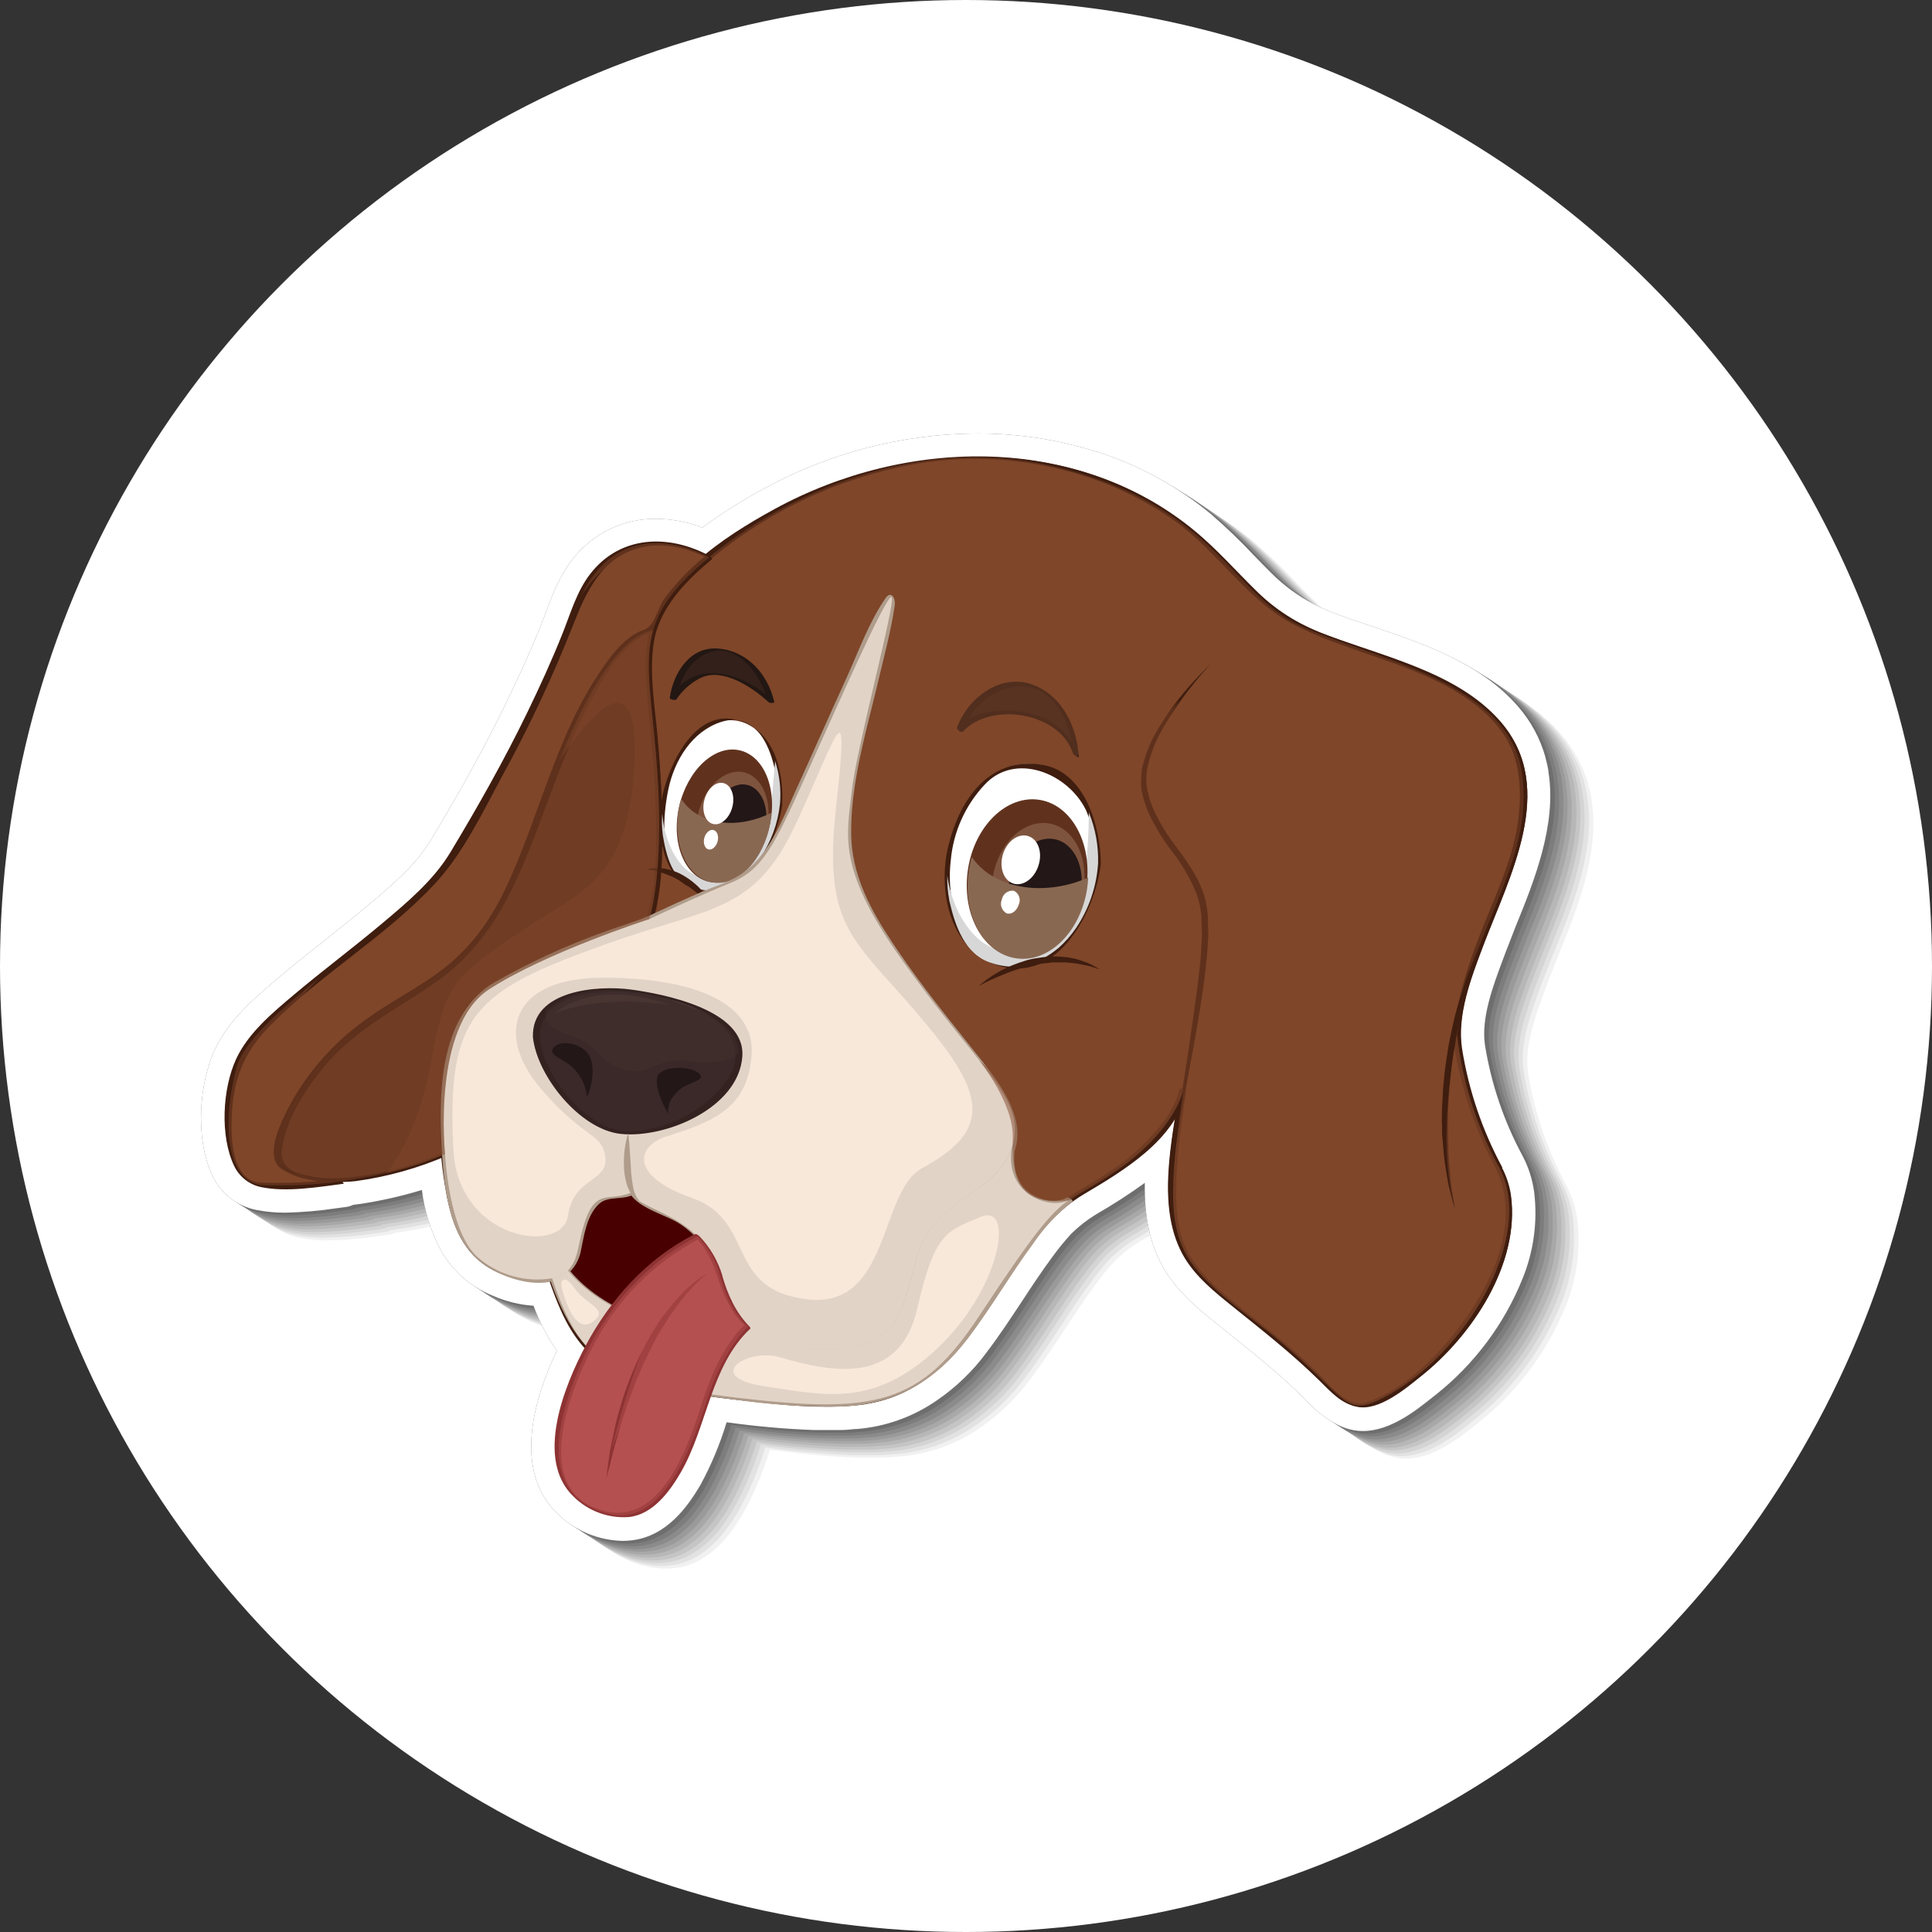 <svg width="58" height="58" viewBox="0 0 58 58" fill="none" xmlns="http://www.w3.org/2000/svg">
<rect x="0" y="0" width="58" height="58" fill="#333333" stroke="none"/>
<circle cx="29" cy="29" r="29" fill="white"/>
<g clip-path="url(#clip0_1_2654)">
<g style="mix-blend-mode:multiply">
<path d="M9.108 37.242C9.394 37.299 9.685 37.326 9.976 37.323C10.489 37.312 11 37.267 11.506 37.19L11.796 37.151C11.871 37.141 11.944 37.12 12.013 37.087C12.072 37.087 12.131 37.074 12.191 37.064C12.828 36.971 13.456 36.83 14.072 36.642C14.146 37.244 14.323 37.828 14.597 38.369C14.618 38.408 14.638 38.445 14.663 38.486L14.671 38.502L14.71 38.569C14.755 38.641 14.804 38.713 14.855 38.792L14.868 38.807C14.916 38.873 14.969 38.939 15.033 39.01L15.065 39.046C15.23 39.225 15.416 39.383 15.619 39.517C15.809 39.641 16.011 39.745 16.223 39.827C16.6 39.992 17.004 40.091 17.415 40.117C17.59 40.595 17.825 41.05 18.114 41.469C17.082 43.642 17.088 45.364 18.137 46.361C18.662 46.869 19.359 47.159 20.088 47.174C20.183 47.174 20.277 47.168 20.37 47.158C21.417 47.033 22.049 46.144 22.434 45.482C22.756 44.887 23.016 44.261 23.213 43.614L23.276 43.623C24.125 43.74 24.98 43.815 25.837 43.847H25.9C26.146 43.847 26.394 43.847 26.641 43.847C26.777 43.847 26.918 43.833 27.075 43.818H27.123C27.987 43.753 28.817 43.458 29.53 42.965C30.109 42.571 30.617 42.081 31.033 41.517C31.413 41.017 31.757 40.492 32.091 39.985C32.381 39.543 32.685 39.086 32.999 38.661C33.177 38.414 33.37 38.177 33.578 37.953C33.796 37.737 34.039 37.547 34.301 37.387L34.33 37.369C34.828 37.082 35.311 36.77 35.777 36.434C35.761 37.362 35.9 38.26 36.375 39.041C36.791 39.73 37.408 40.228 37.954 40.667L38.262 40.915C39.05 41.524 39.806 42.172 40.529 42.857L40.643 42.971C40.908 43.268 41.226 43.514 41.581 43.695C41.729 43.768 41.887 43.821 42.05 43.85C42.141 43.867 42.234 43.875 42.328 43.875C43.15 43.875 43.919 43.262 44.42 42.861L44.507 42.792C45.667 41.876 46.569 40.672 47.121 39.3C47.46 38.476 47.582 37.579 47.475 36.694C47.419 36.322 47.301 35.961 47.125 35.627C46.563 34.589 46.181 33.462 45.995 32.296C45.873 31.49 46.231 30.529 46.545 29.689L46.62 29.491C46.711 29.253 46.812 29.004 46.909 28.748C47.465 27.378 48.158 25.675 47.901 24.091V24.067C47.889 23.996 47.875 23.923 47.86 23.857C47.846 23.792 47.825 23.713 47.807 23.645V23.631C47.649 23.076 47.371 22.563 46.992 22.128C45.853 20.807 44.116 20.228 42.584 19.708C42.205 19.579 41.844 19.459 41.504 19.332L41.472 19.319L41.328 19.261L41.309 19.252C41.223 19.217 41.139 19.183 41.061 19.146L41.006 19.12L40.861 19.051C40.389 18.807 39.958 18.492 39.584 18.115C39.403 17.937 39.226 17.756 39.05 17.573C38.645 17.143 38.219 16.733 37.772 16.347C36.757 15.502 35.588 14.862 34.329 14.464L34.309 14.457L34.036 14.374L33.79 14.306L33.727 14.29C32.753 14.037 31.751 13.91 30.745 13.912C28.498 13.924 26.288 14.499 24.32 15.585C23.683 15.925 23.071 16.31 22.489 16.736C22.046 16.566 21.576 16.476 21.101 16.473C20.609 16.468 20.123 16.579 19.682 16.797C19.241 17.015 18.857 17.333 18.561 17.727C18.188 18.214 17.983 18.777 17.794 19.274C17.748 19.401 17.7 19.527 17.65 19.65C17.36 20.374 17.029 21.122 16.598 22.008C15.988 23.265 15.266 24.577 14.324 26.14C13.881 26.875 13.15 27.49 12.443 28.083L12.421 28.101C12.003 28.453 11.563 28.802 11.137 29.139C10.686 29.497 10.218 29.863 9.767 30.248L9.729 30.28C9.046 30.86 8.27 31.51 7.848 32.416C7.402 33.387 7.231 35.049 7.794 36.222C7.918 36.483 8.101 36.712 8.33 36.889C8.558 37.066 8.825 37.187 9.108 37.242Z" fill="white"/>
<path d="M8.979 37.159C9.265 37.215 9.556 37.242 9.848 37.239C10.36 37.228 10.871 37.184 11.377 37.106L11.667 37.068C11.742 37.059 11.815 37.036 11.883 37.003C11.943 37.003 12.003 36.99 12.062 36.981C12.699 36.888 13.328 36.746 13.943 36.558C14.022 37.161 14.203 37.745 14.479 38.286L14.544 38.403L14.554 38.419C14.567 38.442 14.58 38.466 14.593 38.484C14.638 38.558 14.687 38.629 14.738 38.708L14.751 38.725C14.8 38.789 14.854 38.855 14.917 38.928L14.949 38.962C15.114 39.142 15.299 39.3 15.502 39.434C15.693 39.557 15.895 39.66 16.105 39.744C16.485 39.906 16.888 40.004 17.299 40.034C17.474 40.512 17.709 40.967 17.997 41.387C16.966 43.559 16.971 45.281 18.021 46.279C18.547 46.788 19.247 47.079 19.978 47.091C20.075 47.092 20.172 47.086 20.268 47.074C21.314 46.949 21.946 46.06 22.331 45.398C22.653 44.804 22.913 44.178 23.11 43.532H23.172C23.981 43.634 24.851 43.733 25.732 43.756H25.796C26.043 43.756 26.291 43.756 26.538 43.756C26.674 43.756 26.813 43.742 26.973 43.726H27.02C27.88 43.654 28.705 43.359 29.416 42.87C29.993 42.474 30.501 41.984 30.918 41.421C31.297 40.922 31.641 40.398 31.977 39.891C32.267 39.449 32.57 38.991 32.884 38.566C33.062 38.318 33.256 38.081 33.463 37.857C33.681 37.641 33.924 37.451 34.187 37.291L34.216 37.274C34.714 36.986 35.197 36.674 35.663 36.338C35.647 37.268 35.788 38.166 36.262 38.954C36.678 39.643 37.295 40.14 37.84 40.579L38.148 40.826C38.948 41.469 39.704 42.076 40.41 42.768L40.524 42.883C40.792 43.178 41.11 43.423 41.464 43.607C41.612 43.678 41.769 43.731 41.931 43.763C42.023 43.779 42.117 43.788 42.21 43.788C43.032 43.788 43.802 43.174 44.303 42.774L44.388 42.706C45.548 41.788 46.449 40.585 47.003 39.213C47.339 38.39 47.459 37.495 47.352 36.613C47.299 36.24 47.181 35.88 47.003 35.547C46.445 34.508 46.063 33.382 45.873 32.217C45.75 31.41 46.108 30.451 46.423 29.61L46.498 29.411C46.588 29.174 46.689 28.926 46.788 28.668C47.345 27.3 48.038 25.595 47.779 24.011V23.988C47.768 23.916 47.755 23.847 47.74 23.779C47.724 23.707 47.707 23.634 47.687 23.566V23.553C47.526 22.999 47.248 22.485 46.872 22.048C45.736 20.733 43.999 20.15 42.468 19.634C42.087 19.507 41.728 19.385 41.388 19.258L41.355 19.246L41.21 19.187L41.19 19.18C41.106 19.145 41.022 19.108 40.944 19.072L40.888 19.046C40.837 19.023 40.785 18.998 40.743 18.977C40.269 18.735 39.838 18.419 39.464 18.041C39.284 17.863 39.107 17.682 38.931 17.501C38.526 17.07 38.099 16.661 37.651 16.274C36.635 15.432 35.467 14.793 34.21 14.392H34.188C34.097 14.363 34.005 14.335 33.916 14.31L33.672 14.241L33.623 14.228C32.649 13.975 31.647 13.848 30.641 13.85C28.392 13.859 26.181 14.432 24.21 15.517C23.573 15.857 22.962 16.242 22.379 16.668C21.936 16.498 21.466 16.408 20.991 16.405C20.499 16.4 20.013 16.511 19.572 16.729C19.131 16.947 18.747 17.265 18.451 17.659C18.076 18.145 17.872 18.709 17.684 19.206C17.637 19.333 17.59 19.459 17.54 19.582C17.25 20.306 16.917 21.053 16.488 21.94C15.877 23.197 15.155 24.51 14.214 26.072C13.771 26.807 13.04 27.421 12.332 28.015L12.311 28.032C11.891 28.384 11.451 28.733 11.026 29.071C10.574 29.429 10.108 29.795 9.655 30.182L9.619 30.212C8.934 30.791 8.16 31.443 7.738 32.35C7.29 33.319 7.121 34.981 7.684 36.154C7.808 36.41 7.989 36.634 8.214 36.809C8.439 36.983 8.701 37.103 8.979 37.159Z" fill="#F1F1F1"/>
<path d="M8.852 37.075C9.138 37.132 9.429 37.16 9.72 37.156C10.233 37.147 10.744 37.104 11.252 37.028L11.541 36.988C11.616 36.979 11.688 36.957 11.757 36.925C11.817 36.925 11.877 36.912 11.936 36.901C12.573 36.808 13.202 36.667 13.817 36.48C13.892 37.081 14.07 37.665 14.343 38.206C14.363 38.245 14.385 38.282 14.408 38.324L14.418 38.34C14.431 38.363 14.444 38.387 14.456 38.406C14.502 38.479 14.551 38.551 14.607 38.629L14.621 38.645C14.67 38.709 14.723 38.776 14.786 38.848L14.819 38.884C14.984 39.062 15.169 39.221 15.372 39.355C15.562 39.478 15.764 39.581 15.975 39.665C16.354 39.827 16.758 39.925 17.169 39.954C17.345 40.433 17.579 40.887 17.867 41.307C16.836 43.479 16.841 45.201 17.891 46.198C18.415 46.706 19.111 46.997 19.841 47.012C19.937 47.012 20.034 47.006 20.13 46.994C21.176 46.871 21.81 45.98 22.194 45.32C22.517 44.726 22.777 44.1 22.972 43.452L23.036 43.461C23.885 43.578 24.74 43.653 25.596 43.685H25.66C25.907 43.685 26.155 43.692 26.401 43.685C26.546 43.685 26.677 43.671 26.835 43.655H26.884C27.744 43.583 28.569 43.288 29.279 42.799C29.857 42.403 30.365 41.913 30.782 41.35C31.161 40.849 31.505 40.325 31.841 39.818C32.13 39.377 32.433 38.919 32.748 38.495C32.926 38.247 33.12 38.01 33.327 37.786C33.545 37.57 33.788 37.38 34.051 37.22L34.08 37.203C34.578 36.916 35.061 36.603 35.527 36.267C35.511 37.196 35.65 38.093 36.125 38.881C36.541 39.571 37.16 40.069 37.704 40.506L38.012 40.754C38.798 41.361 39.553 42.007 40.274 42.69L40.388 42.803C40.656 43.098 40.974 43.343 41.328 43.527C41.475 43.602 41.633 43.657 41.795 43.689C41.887 43.706 41.981 43.714 42.074 43.714C42.895 43.714 43.666 43.101 44.165 42.7L44.252 42.631C45.414 41.71 46.316 40.502 46.867 39.126C47.202 38.303 47.322 37.408 47.216 36.526C47.162 36.154 47.043 35.793 46.866 35.461C46.308 34.42 45.927 33.295 45.737 32.13C45.614 31.323 45.972 30.363 46.287 29.516L46.361 29.319C46.452 29.081 46.553 28.832 46.657 28.576C47.215 27.206 47.907 25.501 47.649 23.917V23.895C47.637 23.824 47.624 23.75 47.608 23.685C47.592 23.62 47.575 23.54 47.555 23.472C47.555 23.472 47.555 23.463 47.555 23.459C47.398 22.903 47.119 22.389 46.739 21.954C45.594 20.641 43.857 20.056 42.329 19.54C41.948 19.413 41.589 19.293 41.248 19.165L41.216 19.152L41.071 19.094L41.051 19.085C40.966 19.051 40.883 19.014 40.804 18.98L40.749 18.954L40.604 18.883C40.131 18.642 39.699 18.326 39.326 17.948C39.145 17.77 38.968 17.588 38.793 17.407C38.389 16.976 37.962 16.567 37.514 16.18C36.497 15.339 35.328 14.7 34.071 14.297H34.051C33.96 14.267 33.867 14.241 33.779 14.215L33.534 14.146L33.484 14.134C32.51 13.88 31.508 13.753 30.502 13.756C28.253 13.765 26.042 14.338 24.071 15.421C23.435 15.764 22.824 16.151 22.242 16.58C21.798 16.409 21.328 16.319 20.852 16.315C20.36 16.31 19.874 16.422 19.433 16.64C18.992 16.858 18.609 17.177 18.314 17.57C17.939 18.057 17.735 18.62 17.547 19.117C17.499 19.243 17.453 19.371 17.402 19.494C17.113 20.218 16.78 20.965 16.349 21.852C15.739 23.109 15.017 24.421 14.076 25.983C13.634 26.719 12.903 27.333 12.195 27.925L12.175 27.944C11.755 28.296 11.315 28.645 10.89 28.983C10.438 29.34 9.971 29.707 9.519 30.092L9.482 30.122C8.798 30.702 8.024 31.353 7.6 32.26C7.154 33.229 6.984 34.893 7.547 36.065C7.671 36.323 7.853 36.549 8.08 36.724C8.306 36.9 8.571 37.02 8.852 37.075Z" fill="#E2E2E2"/>
<path d="M8.725 36.993C9.011 37.049 9.302 37.075 9.593 37.072C10.105 37.061 10.616 37.017 11.123 36.939L11.412 36.902C11.487 36.891 11.561 36.869 11.629 36.836L11.807 36.815C12.444 36.721 13.073 36.58 13.689 36.392C13.764 36.993 13.942 37.578 14.214 38.12C14.236 38.157 14.256 38.195 14.28 38.235L14.289 38.251C14.302 38.276 14.317 38.299 14.328 38.318C14.373 38.39 14.422 38.463 14.48 38.541C14.484 38.547 14.488 38.553 14.493 38.558C14.541 38.622 14.595 38.689 14.658 38.76L14.69 38.796C14.855 38.975 15.041 39.133 15.244 39.268C15.435 39.391 15.637 39.495 15.848 39.578C16.227 39.74 16.63 39.838 17.04 39.868C17.215 40.346 17.45 40.801 17.739 41.22C16.707 43.393 16.713 45.114 17.762 46.112C18.287 46.621 18.984 46.911 19.713 46.925C19.808 46.925 19.902 46.919 19.995 46.909C21.042 46.784 21.674 45.895 22.059 45.233C22.381 44.638 22.642 44.012 22.838 43.365L22.901 43.374C23.751 43.491 24.605 43.566 25.462 43.598H25.525C25.771 43.598 26.019 43.598 26.266 43.598C26.402 43.598 26.543 43.584 26.701 43.569H26.748C27.607 43.498 28.433 43.204 29.143 42.715C29.721 42.319 30.229 41.83 30.646 41.267C31.025 40.767 31.369 40.243 31.705 39.736C31.994 39.293 32.298 38.836 32.612 38.411C32.791 38.163 32.984 37.927 33.191 37.703C33.41 37.487 33.653 37.297 33.915 37.136L33.944 37.119C34.441 36.831 34.925 36.519 35.391 36.183C35.375 37.112 35.514 38.01 35.989 38.797C36.404 39.488 37.022 39.985 37.568 40.424L37.874 40.671C38.661 41.28 39.416 41.928 40.138 42.613L40.252 42.728C40.52 43.023 40.837 43.268 41.19 43.452C41.339 43.524 41.496 43.576 41.659 43.607C41.751 43.624 41.843 43.632 41.937 43.632C42.759 43.632 43.529 43.019 44.029 42.618L44.116 42.55C45.275 41.632 46.176 40.428 46.73 39.057C47.07 38.232 47.194 37.334 47.089 36.448C47.035 36.075 46.916 35.714 46.739 35.381C46.181 34.34 45.799 33.215 45.608 32.05C45.487 31.243 45.844 30.283 46.158 29.443L46.233 29.245C46.325 29.007 46.426 28.758 46.523 28.502C47.079 27.133 47.772 25.429 47.514 23.844V23.821C47.503 23.75 47.488 23.676 47.474 23.611C47.459 23.546 47.439 23.466 47.42 23.398V23.385C47.263 22.827 46.986 22.311 46.607 21.872C45.472 20.557 43.736 19.973 42.203 19.458C41.822 19.33 41.464 19.209 41.123 19.081L41.092 19.07L40.94 19.01L40.919 19.001C40.835 18.967 40.752 18.932 40.673 18.896L40.617 18.87L40.472 18.8C39.999 18.558 39.568 18.242 39.194 17.865C39.013 17.686 38.837 17.505 38.66 17.323C38.256 16.892 37.829 16.483 37.382 16.096C36.357 15.267 35.191 14.629 33.939 14.214L33.919 14.206L33.647 14.125C33.565 14.101 33.483 14.078 33.401 14.056L33.352 14.043C32.378 13.789 31.376 13.662 30.371 13.665C28.121 13.674 25.91 14.247 23.939 15.332C23.303 15.675 22.691 16.062 22.108 16.49C21.666 16.319 21.195 16.23 20.721 16.227C20.229 16.221 19.742 16.331 19.3 16.548C18.858 16.765 18.474 17.083 18.178 17.477C17.804 17.963 17.599 18.526 17.411 19.023C17.364 19.151 17.317 19.277 17.266 19.4C16.977 20.124 16.645 20.871 16.214 21.757C15.605 23.015 14.883 24.327 13.94 25.889C13.498 26.625 12.767 27.239 12.059 27.833L12.037 27.85C11.619 28.202 11.179 28.551 10.754 28.889C10.302 29.246 9.835 29.613 9.383 29.998L9.345 30.03C8.662 30.609 7.887 31.259 7.464 32.167C7.018 33.136 6.848 34.799 7.411 35.972C7.535 36.233 7.718 36.461 7.946 36.639C8.175 36.816 8.441 36.937 8.725 36.993Z" fill="#D4D4D4"/>
<path d="M8.597 36.909C8.883 36.966 9.174 36.993 9.466 36.99C9.978 36.979 10.489 36.934 10.995 36.857L11.285 36.818C11.36 36.808 11.432 36.786 11.5 36.754C11.561 36.754 11.62 36.739 11.68 36.731C12.316 36.637 12.945 36.496 13.561 36.309C13.638 36.913 13.819 37.499 14.094 38.041L14.159 38.159L14.169 38.175C14.182 38.198 14.197 38.221 14.208 38.24C14.253 38.313 14.304 38.385 14.353 38.464L14.366 38.48C14.415 38.544 14.469 38.61 14.532 38.683L14.564 38.718C14.729 38.897 14.914 39.055 15.117 39.19C15.308 39.312 15.51 39.416 15.72 39.5C16.1 39.661 16.503 39.759 16.914 39.789C17.09 40.267 17.324 40.722 17.612 41.142C16.582 43.314 16.586 45.035 17.637 46.033C18.16 46.541 18.857 46.832 19.586 46.846C19.683 46.847 19.779 46.841 19.875 46.829C20.922 46.706 21.554 45.815 21.939 45.154C22.261 44.559 22.521 43.934 22.718 43.287L22.781 43.295C23.63 43.413 24.484 43.488 25.34 43.52H25.404C25.651 43.52 25.899 43.52 26.146 43.52C26.282 43.52 26.421 43.505 26.58 43.489H26.628C27.487 43.418 28.313 43.123 29.023 42.634C29.601 42.237 30.108 41.748 30.526 41.185C30.905 40.684 31.249 40.16 31.585 39.653C31.874 39.211 32.178 38.754 32.492 38.33C32.67 38.081 32.863 37.845 33.071 37.621C33.289 37.404 33.532 37.214 33.795 37.055L33.825 37.038C34.323 36.75 34.806 36.438 35.272 36.101C35.258 37.03 35.397 37.928 35.871 38.716C36.287 39.406 36.905 39.902 37.449 40.341L37.757 40.589C38.543 41.198 39.297 41.846 40.018 42.531C40.057 42.567 40.094 42.606 40.132 42.644C40.4 42.939 40.718 43.184 41.071 43.368C41.221 43.438 41.379 43.487 41.542 43.516C41.634 43.532 41.727 43.54 41.821 43.54C42.643 43.54 43.413 42.928 43.914 42.526L43.999 42.457C45.157 41.538 46.056 40.332 46.607 38.959C46.943 38.137 47.063 37.242 46.957 36.36C46.903 35.986 46.784 35.624 46.607 35.29C46.049 34.249 45.667 33.124 45.477 31.959C45.354 31.151 45.711 30.192 46.027 29.352L46.102 29.155C46.192 28.917 46.293 28.668 46.398 28.41C46.954 27.042 47.647 25.337 47.388 23.753V23.731C47.375 23.66 47.362 23.587 47.348 23.521C47.333 23.456 47.313 23.377 47.294 23.308V23.295C47.134 22.741 46.856 22.228 46.48 21.791C45.343 20.477 43.608 19.892 42.076 19.377C41.695 19.249 41.336 19.129 40.996 19L40.963 18.988L40.818 18.93L40.798 18.922L40.552 18.816L40.495 18.79L40.351 18.719C39.877 18.478 39.446 18.163 39.073 17.785C38.892 17.607 38.715 17.424 38.539 17.243C38.134 16.812 37.707 16.402 37.259 16.017C36.243 15.175 35.075 14.536 33.818 14.134H33.796C33.705 14.103 33.612 14.077 33.524 14.051L33.279 13.982L33.23 13.969C32.257 13.716 31.255 13.589 30.249 13.592C28 13.601 25.789 14.174 23.818 15.258C23.181 15.6 22.569 15.987 21.987 16.416C21.544 16.245 21.074 16.155 20.599 16.151C20.107 16.147 19.621 16.258 19.18 16.476C18.739 16.693 18.355 17.012 18.059 17.405C17.684 17.893 17.48 18.455 17.292 18.954C17.244 19.08 17.198 19.207 17.147 19.33C16.858 20.054 16.525 20.802 16.095 21.688C15.485 22.943 14.762 24.257 13.822 25.818C13.379 26.554 12.648 27.168 11.94 27.762L11.919 27.779C11.499 28.133 11.059 28.482 10.633 28.819C10.182 29.177 9.716 29.543 9.263 29.928L9.227 29.959C8.542 30.538 7.768 31.19 7.345 32.096C6.9 33.065 6.729 34.729 7.292 35.901C7.416 36.159 7.599 36.384 7.826 36.559C8.052 36.734 8.316 36.854 8.597 36.909Z" fill="#C5C5C5"/>
<path d="M8.468 36.826C8.754 36.882 9.045 36.909 9.337 36.906C9.849 36.895 10.36 36.85 10.867 36.773L11.156 36.735C11.231 36.725 11.303 36.703 11.372 36.67C11.432 36.67 11.492 36.657 11.551 36.648C12.188 36.554 12.817 36.413 13.432 36.225C13.507 36.827 13.685 37.411 13.958 37.952C13.978 37.991 14 38.028 14.023 38.069L14.031 38.085C14.046 38.108 14.059 38.133 14.071 38.151C14.117 38.224 14.168 38.296 14.223 38.374L14.236 38.39C14.285 38.456 14.338 38.522 14.401 38.593L14.434 38.629C14.598 38.808 14.784 38.967 14.987 39.1C15.177 39.223 15.379 39.327 15.59 39.41C15.969 39.573 16.373 39.67 16.784 39.7C16.96 40.178 17.194 40.632 17.482 41.052C16.451 43.225 16.456 44.947 17.506 45.944C18.03 46.453 18.727 46.743 19.456 46.757C19.552 46.757 19.649 46.752 19.745 46.741C20.79 46.616 21.424 45.727 21.807 45.065C22.129 44.471 22.389 43.845 22.583 43.197L22.647 43.206C23.496 43.323 24.35 43.398 25.207 43.43H25.271C25.518 43.43 25.766 43.43 26.013 43.43C26.148 43.43 26.288 43.416 26.44 43.401H26.489C27.348 43.328 28.173 43.033 28.884 42.547C29.462 42.15 29.969 41.661 30.387 41.099C30.766 40.599 31.11 40.075 31.446 39.568C31.735 39.125 32.039 38.668 32.353 38.243C32.531 37.994 32.724 37.758 32.932 37.535C33.15 37.318 33.393 37.128 33.656 36.968L33.685 36.951C34.183 36.664 34.666 36.352 35.132 36.015C35.116 36.944 35.255 37.842 35.73 38.622C36.146 39.313 36.764 39.81 37.309 40.248L37.634 40.503C38.42 41.112 39.175 41.76 39.896 42.445C39.934 42.483 39.973 42.521 40.011 42.56C40.279 42.854 40.597 43.099 40.95 43.284C41.098 43.356 41.255 43.408 41.417 43.439C41.509 43.455 41.603 43.463 41.697 43.464C42.517 43.464 43.288 42.851 43.788 42.45L43.874 42.38C45.034 41.463 45.936 40.26 46.49 38.889C46.825 38.066 46.945 37.171 46.838 36.289C46.785 35.915 46.666 35.554 46.488 35.222C45.931 34.181 45.549 33.056 45.359 31.891C45.236 31.084 45.594 30.124 45.909 29.284L45.983 29.085C46.074 28.848 46.176 28.599 46.28 28.343C46.837 26.973 47.529 25.269 47.271 23.685V23.662C47.26 23.591 47.247 23.517 47.231 23.452C47.215 23.387 47.196 23.307 47.177 23.239C47.177 23.239 47.177 23.23 47.177 23.226C47.013 22.673 46.735 22.161 46.361 21.723C45.226 20.408 43.49 19.824 41.958 19.308C41.578 19.18 41.218 19.059 40.877 18.932L40.846 18.919L40.701 18.861L40.682 18.852C40.597 18.817 40.514 18.783 40.434 18.747L40.38 18.721L40.235 18.651C39.754 18.406 39.315 18.084 38.937 17.698C38.756 17.52 38.579 17.339 38.404 17.156C37.999 16.726 37.572 16.316 37.125 15.93C36.11 15.084 34.941 14.445 33.682 14.047L33.662 14.04C33.569 14.011 33.478 13.983 33.389 13.959C33.301 13.934 33.226 13.911 33.145 13.889L33.096 13.876C32.12 13.623 31.116 13.497 30.109 13.501C27.859 13.51 25.648 14.083 23.677 15.168C23.042 15.508 22.432 15.892 21.851 16.318C21.407 16.147 20.937 16.058 20.462 16.054C19.97 16.049 19.484 16.16 19.043 16.378C18.602 16.596 18.218 16.915 17.923 17.308C17.548 17.795 17.344 18.358 17.156 18.855C17.108 18.983 17.062 19.109 17.011 19.232C16.722 19.956 16.389 20.703 15.958 21.589C15.348 22.846 14.626 24.159 13.686 25.721C13.243 26.457 12.512 27.071 11.804 27.665L11.784 27.682C11.364 28.034 10.924 28.383 10.499 28.721C10.047 29.078 9.58 29.445 9.128 29.83L9.092 29.862C8.408 30.441 7.633 31.091 7.211 31.999C6.764 32.968 6.593 34.631 7.156 35.804C7.28 36.065 7.463 36.294 7.691 36.471C7.919 36.649 8.185 36.77 8.468 36.826Z" fill="#B7B7B7"/>
<path d="M8.341 36.738C8.627 36.794 8.918 36.82 9.209 36.818C9.722 36.807 10.233 36.763 10.739 36.684L11.029 36.647C11.104 36.637 11.177 36.615 11.246 36.581C11.306 36.576 11.365 36.569 11.424 36.56C12.061 36.467 12.69 36.325 13.305 36.137C13.381 36.739 13.559 37.323 13.832 37.865C13.851 37.902 13.872 37.94 13.897 37.982L13.906 37.998L13.945 38.063C13.99 38.137 14.04 38.208 14.097 38.286C14.1 38.293 14.104 38.298 14.11 38.303C14.158 38.367 14.211 38.434 14.275 38.506L14.306 38.541C14.472 38.72 14.658 38.879 14.861 39.013C15.051 39.136 15.253 39.239 15.463 39.323C15.842 39.485 16.245 39.583 16.657 39.613C16.832 40.092 17.067 40.547 17.356 40.967C16.324 43.139 16.33 44.86 17.379 45.857C17.903 46.366 18.6 46.657 19.33 46.671C19.427 46.672 19.523 46.666 19.619 46.654C20.666 46.529 21.298 45.64 21.683 44.978C22.004 44.383 22.265 43.757 22.462 43.11L22.525 43.117C23.374 43.236 24.229 43.311 25.085 43.342H25.149C25.395 43.342 25.643 43.342 25.89 43.342C26.026 43.342 26.166 43.327 26.324 43.311H26.372C27.231 43.239 28.057 42.944 28.767 42.456C29.345 42.06 29.853 41.57 30.269 41.007C30.648 40.506 30.993 39.982 31.329 39.475C31.618 39.033 31.922 38.576 32.236 38.15C32.415 37.903 32.608 37.666 32.815 37.442C33.034 37.226 33.276 37.036 33.539 36.876L33.568 36.858C34.065 36.571 34.548 36.258 35.015 35.923C34.999 36.852 35.138 37.75 35.612 38.538C36.028 39.227 36.646 39.724 37.191 40.163L37.5 40.411C38.298 41.054 39.055 41.66 39.762 42.353L39.876 42.467C40.143 42.762 40.461 43.008 40.814 43.191C40.963 43.263 41.12 43.315 41.283 43.348C41.374 43.364 41.467 43.372 41.56 43.372C42.383 43.372 43.152 42.758 43.653 42.358L43.74 42.29C44.899 41.373 45.8 40.169 46.354 38.797C46.689 37.975 46.81 37.08 46.704 36.198C46.65 35.825 46.531 35.464 46.354 35.132C45.796 34.091 45.414 32.966 45.223 31.801C45.102 30.994 45.459 30.035 45.773 29.194L45.849 28.996C45.94 28.758 46.041 28.511 46.138 28.253C46.694 26.884 47.387 25.18 47.129 23.595V23.572C47.118 23.501 47.103 23.427 47.089 23.363C47.074 23.3 47.056 23.219 47.035 23.151V23.138C46.88 22.581 46.601 22.067 46.221 21.633C45.086 20.318 43.349 19.734 41.817 19.219C41.436 19.091 41.077 18.97 40.737 18.842L40.705 18.831L40.56 18.771L40.542 18.764C40.456 18.729 40.372 18.693 40.294 18.658L40.239 18.631C40.187 18.608 40.136 18.583 40.094 18.561C39.618 18.319 39.183 18.002 38.808 17.621C38.627 17.443 38.45 17.261 38.274 17.08C37.87 16.648 37.443 16.239 36.996 15.853C35.976 15.015 34.808 14.377 33.553 13.97H33.533C33.44 13.94 33.347 13.915 33.261 13.889C33.174 13.863 33.097 13.841 33.015 13.82L32.965 13.807C31.992 13.553 30.99 13.426 29.984 13.429C27.735 13.438 25.524 14.011 23.553 15.095C22.916 15.438 22.304 15.825 21.722 16.254C21.279 16.083 20.809 15.994 20.334 15.991C19.842 15.986 19.356 16.097 18.915 16.315C18.474 16.533 18.09 16.851 17.794 17.245C17.421 17.731 17.215 18.295 17.027 18.791C16.981 18.919 16.933 19.045 16.883 19.168C16.593 19.892 16.26 20.639 15.829 21.526C15.22 22.783 14.498 24.096 13.555 25.657C13.113 26.393 12.382 27.007 11.674 27.601L11.652 27.618C11.234 27.97 10.794 28.319 10.369 28.657C9.917 29.016 9.45 29.381 8.998 29.768L8.961 29.798C8.277 30.377 7.502 31.029 7.079 31.936C6.633 32.904 6.463 34.567 7.026 35.74C7.153 35.997 7.338 36.221 7.566 36.394C7.794 36.567 8.06 36.685 8.341 36.738Z" fill="#A8A8A8"/>
<path d="M8.214 36.658C8.5 36.715 8.791 36.743 9.082 36.739C9.594 36.728 10.105 36.684 10.612 36.606L10.901 36.567C10.976 36.557 11.049 36.536 11.117 36.503C11.178 36.503 11.237 36.49 11.296 36.48C11.933 36.387 12.562 36.246 13.178 36.059C13.253 36.66 13.431 37.244 13.703 37.785C13.723 37.824 13.745 37.86 13.768 37.902L13.778 37.918C13.791 37.941 13.804 37.966 13.817 37.985C13.862 38.057 13.911 38.13 13.962 38.208L13.975 38.224C14.024 38.289 14.078 38.354 14.142 38.426L14.173 38.463C14.338 38.642 14.524 38.8 14.726 38.933C14.923 39.057 15.131 39.16 15.347 39.243C15.726 39.406 16.13 39.504 16.541 39.533C16.716 40.011 16.951 40.465 17.239 40.886C16.208 43.058 16.212 44.78 17.263 45.776C17.786 46.282 18.481 46.572 19.208 46.586C19.305 46.586 19.402 46.58 19.498 46.569C20.544 46.445 21.176 45.555 21.561 44.894C21.883 44.299 22.144 43.673 22.34 43.026L22.402 43.035C23.211 43.138 24.081 43.236 24.962 43.259H25.026C25.273 43.259 25.521 43.259 25.768 43.259C25.904 43.259 26.043 43.245 26.195 43.229H26.245C27.104 43.158 27.93 42.862 28.64 42.373C29.217 41.977 29.725 41.487 30.142 40.925C30.521 40.424 30.866 39.899 31.201 39.392C31.491 38.958 31.795 38.493 32.109 38.069C32.286 37.821 32.48 37.584 32.688 37.361C32.905 37.144 33.148 36.953 33.411 36.794L33.44 36.777C33.938 36.49 34.421 36.178 34.887 35.841C34.873 36.77 35.012 37.668 35.486 38.456C35.902 39.145 36.52 39.643 37.064 40.08L37.372 40.328C38.158 40.938 38.913 41.586 39.634 42.272L39.748 42.385C40.016 42.679 40.334 42.925 40.688 43.109C40.836 43.181 40.993 43.234 41.155 43.265C41.248 43.281 41.341 43.289 41.434 43.29C42.257 43.29 43.026 42.677 43.527 42.276L43.613 42.206C44.772 41.289 45.674 40.086 46.228 38.715C46.564 37.89 46.685 36.992 46.578 36.108C46.523 35.735 46.404 35.375 46.228 35.042C45.669 34.002 45.287 32.876 45.097 31.711C44.974 30.904 45.332 29.944 45.647 29.097L45.723 28.9C45.812 28.663 45.914 28.413 46.012 28.157C46.569 26.787 47.263 25.084 47.003 23.498V23.476C46.99 23.405 46.977 23.332 46.963 23.266C46.948 23.201 46.928 23.122 46.908 23.054C46.909 23.049 46.909 23.045 46.908 23.041C46.748 22.486 46.47 21.974 46.093 21.537C44.957 20.228 43.22 19.639 41.686 19.125C41.306 18.996 40.947 18.875 40.607 18.748L40.573 18.735L40.429 18.677L40.408 18.668C40.325 18.634 40.241 18.599 40.162 18.563L40.106 18.537L39.961 18.466C39.488 18.225 39.056 17.909 38.682 17.531C38.502 17.353 38.326 17.171 38.149 16.99C37.745 16.558 37.318 16.149 36.87 15.763C35.853 14.921 34.685 14.283 33.429 13.88L33.407 13.873C33.316 13.843 33.223 13.817 33.135 13.791L32.89 13.721L32.841 13.71C31.867 13.456 30.866 13.329 29.86 13.332C27.611 13.341 25.4 13.914 23.428 14.997C22.792 15.34 22.18 15.727 21.598 16.156C21.155 15.985 20.684 15.895 20.21 15.891C19.717 15.884 19.229 15.995 18.787 16.212C18.344 16.43 17.959 16.749 17.663 17.143C17.288 17.63 17.084 18.193 16.896 18.69C16.848 18.816 16.802 18.944 16.751 19.067C16.461 19.791 16.129 20.538 15.699 21.424C15.088 22.681 14.366 23.994 13.425 25.556C12.982 26.292 12.252 26.906 11.544 27.498L11.522 27.517C11.102 27.869 10.662 28.218 10.237 28.555C9.785 28.913 9.319 29.279 8.866 29.665L8.83 29.697C8.146 30.276 7.371 30.926 6.949 31.833C6.502 32.802 6.332 34.466 6.894 35.637C7.018 35.899 7.202 36.129 7.432 36.306C7.661 36.483 7.929 36.604 8.214 36.658Z" fill="#9A9A9A"/>
<path d="M8.085 36.576C8.371 36.632 8.662 36.658 8.953 36.655C9.466 36.644 9.977 36.6 10.483 36.522L10.773 36.484C10.847 36.474 10.92 36.452 10.988 36.419C11.047 36.419 11.108 36.406 11.168 36.398C11.804 36.304 12.433 36.163 13.049 35.975C13.124 36.577 13.301 37.161 13.574 37.702C13.595 37.74 13.616 37.778 13.639 37.818L13.649 37.834C13.662 37.859 13.676 37.882 13.687 37.901C13.733 37.975 13.781 38.046 13.839 38.124L13.852 38.141C13.901 38.205 13.953 38.272 14.017 38.343L14.05 38.379C14.215 38.558 14.4 38.717 14.603 38.851C14.794 38.974 14.996 39.077 15.207 39.161C15.586 39.323 15.989 39.421 16.401 39.45C16.576 39.929 16.81 40.383 17.098 40.803C16.068 42.975 16.072 44.697 17.123 45.695C17.646 46.203 18.343 46.494 19.072 46.508C19.169 46.508 19.266 46.502 19.362 46.492C20.407 46.367 21.039 45.478 21.424 44.816C21.747 44.222 22.008 43.596 22.203 42.948L22.266 42.957C23.115 43.074 23.97 43.149 24.826 43.181H24.89C25.137 43.181 25.385 43.181 25.631 43.181C25.767 43.181 25.907 43.167 26.065 43.152H26.114C26.974 43.08 27.799 42.785 28.509 42.296C29.087 41.9 29.594 41.41 30.012 40.848C30.391 40.348 30.735 39.824 31.071 39.317C31.36 38.874 31.663 38.418 31.979 37.992C32.157 37.744 32.35 37.508 32.557 37.284C32.776 37.068 33.019 36.878 33.281 36.718L33.31 36.7C33.808 36.413 34.291 36.101 34.757 35.765C34.741 36.693 34.88 37.591 35.355 38.379C35.772 39.069 36.39 39.566 36.934 40.005L37.242 40.253C38.028 40.861 38.783 41.51 39.504 42.195L39.618 42.309C39.887 42.604 40.205 42.849 40.558 43.033C40.706 43.105 40.863 43.158 41.025 43.19C41.117 43.206 41.211 43.213 41.304 43.213C42.125 43.213 42.896 42.6 43.396 42.199L43.482 42.131C44.645 41.209 45.548 39.999 46.1 38.621C46.437 37.796 46.557 36.898 46.449 36.014C46.396 35.641 46.277 35.28 46.099 34.948C45.542 33.907 45.16 32.782 44.97 31.617C44.847 30.81 45.205 29.85 45.52 29.01L45.594 28.812C45.685 28.574 45.786 28.325 45.883 28.069C46.448 26.706 47.139 25.007 46.882 23.414V23.391C46.87 23.32 46.857 23.246 46.841 23.181C46.825 23.116 46.807 23.036 46.788 22.968C46.788 22.968 46.788 22.959 46.788 22.955C46.624 22.402 46.346 21.89 45.972 21.452C44.837 20.137 43.1 19.553 41.569 19.038C41.189 18.91 40.83 18.788 40.488 18.661L40.456 18.649L40.312 18.59L40.291 18.581C40.206 18.547 40.123 18.512 40.044 18.476L39.989 18.45C39.937 18.426 39.886 18.402 39.844 18.38C39.371 18.138 38.94 17.822 38.566 17.445C38.385 17.266 38.209 17.085 38.032 16.903C37.627 16.472 37.201 16.063 36.754 15.676C35.737 14.835 34.569 14.196 33.311 13.793L33.291 13.786C33.2 13.757 33.107 13.73 33.019 13.705C32.931 13.681 32.855 13.657 32.775 13.636L32.724 13.623C31.75 13.369 30.748 13.242 29.742 13.245C27.493 13.254 25.282 13.827 23.311 14.912C22.675 15.252 22.064 15.637 21.482 16.063C21.038 15.892 20.568 15.803 20.093 15.799C19.601 15.795 19.115 15.906 18.674 16.124C18.233 16.341 17.849 16.66 17.554 17.053C17.179 17.54 16.975 18.104 16.787 18.6C16.739 18.728 16.693 18.854 16.642 18.977C16.353 19.701 16.02 20.448 15.589 21.334C14.979 22.592 14.257 23.904 13.317 25.466C12.874 26.202 12.143 26.816 11.435 27.41L11.415 27.427C10.995 27.779 10.555 28.128 10.13 28.466C9.678 28.823 9.211 29.19 8.759 29.575L8.722 29.607C8.039 30.186 7.264 30.836 6.84 31.744C6.395 32.713 6.225 34.376 6.787 35.549C6.909 35.809 7.089 36.037 7.315 36.216C7.54 36.394 7.804 36.517 8.085 36.576Z" fill="#8B8B8B"/>
<path d="M7.958 36.492C8.243 36.549 8.534 36.576 8.826 36.573C9.338 36.562 9.849 36.517 10.356 36.44L10.645 36.4C10.72 36.391 10.794 36.369 10.862 36.337C10.921 36.337 10.981 36.322 11.04 36.313C11.677 36.22 12.306 36.079 12.922 35.892C12.997 36.493 13.174 37.077 13.445 37.618L13.512 37.736L13.521 37.752C13.534 37.775 13.548 37.798 13.56 37.817C13.605 37.891 13.655 37.962 13.712 38.041L13.725 38.057C13.773 38.121 13.826 38.188 13.89 38.26L13.922 38.295C14.088 38.474 14.275 38.632 14.479 38.765C14.669 38.888 14.871 38.992 15.082 39.075C15.461 39.237 15.864 39.335 16.275 39.365C16.45 39.843 16.685 40.298 16.974 40.718C15.942 42.89 15.948 44.611 16.997 45.608C17.521 46.117 18.218 46.408 18.948 46.422C19.044 46.422 19.141 46.417 19.237 46.405C20.284 46.282 20.916 45.391 21.301 44.729C21.622 44.135 21.883 43.509 22.079 42.862L22.143 42.871C22.992 42.989 23.847 43.064 24.703 43.096H24.767C25.013 43.096 25.261 43.096 25.508 43.096C25.644 43.096 25.784 43.081 25.942 43.065H25.99C26.845 42.991 27.666 42.695 28.372 42.206C28.95 41.81 29.457 41.321 29.874 40.758C30.253 40.257 30.598 39.733 30.934 39.226C31.223 38.784 31.527 38.327 31.841 37.902C32.02 37.655 32.213 37.418 32.42 37.194C32.638 36.977 32.881 36.787 33.144 36.628L33.172 36.61C33.67 36.323 34.154 36.01 34.62 35.673C34.604 36.603 34.743 37.501 35.217 38.289C35.633 38.978 36.251 39.475 36.796 39.914L37.105 40.161C37.903 40.804 38.659 41.411 39.367 42.105L39.481 42.218C39.748 42.513 40.065 42.758 40.419 42.942C40.567 43.015 40.725 43.068 40.888 43.099C40.979 43.115 41.072 43.123 41.165 43.123C41.987 43.123 42.757 42.511 43.258 42.109L43.345 42.04C44.505 41.123 45.406 39.919 45.959 38.547C46.298 37.724 46.422 36.827 46.318 35.943C46.263 35.57 46.145 35.209 45.967 34.877C45.41 33.836 45.028 32.711 44.837 31.546C44.715 30.738 45.073 29.779 45.387 28.939L45.462 28.742C45.553 28.505 45.655 28.256 45.759 27.998C46.315 26.629 47.008 24.925 46.75 23.34V23.319C46.739 23.248 46.724 23.174 46.71 23.109C46.695 23.043 46.675 22.964 46.656 22.896V22.883C46.496 22.328 46.218 21.815 45.841 21.378C44.707 20.064 42.97 19.479 41.438 18.964C41.057 18.836 40.698 18.716 40.358 18.587L40.326 18.576L40.181 18.518L40.161 18.509L39.915 18.403L39.86 18.377L39.715 18.306C39.242 18.065 38.811 17.75 38.437 17.372C38.257 17.194 38.08 17.012 37.903 16.831C37.499 16.399 37.073 15.99 36.626 15.604C35.608 14.763 34.439 14.124 33.183 13.721H33.162C33.07 13.691 32.977 13.665 32.89 13.639C32.803 13.613 32.727 13.591 32.644 13.569L32.595 13.557C31.622 13.303 30.62 13.176 29.614 13.18C27.364 13.188 25.153 13.761 23.182 14.845C22.546 15.188 21.934 15.575 21.352 16.004C20.909 15.832 20.439 15.742 19.964 15.739C19.472 15.734 18.986 15.845 18.544 16.063C18.103 16.281 17.719 16.599 17.424 16.993C17.05 17.481 16.845 18.044 16.657 18.541C16.61 18.667 16.563 18.794 16.512 18.917C16.223 19.642 15.89 20.389 15.46 21.275C14.851 22.531 14.129 23.844 13.186 25.407C12.744 26.141 12.013 26.755 11.305 27.349L11.283 27.366C10.865 27.72 10.425 28.069 10 28.406C9.548 28.764 9.081 29.13 8.629 29.516L8.591 29.546C7.908 30.125 7.133 30.777 6.71 31.684C6.264 32.652 6.094 34.316 6.657 35.488C6.782 35.744 6.964 35.968 7.19 36.142C7.415 36.316 7.678 36.436 7.958 36.492Z" fill="#7D7D7D"/>
<path d="M7.83 36.409C8.116 36.465 8.407 36.492 8.699 36.489C9.211 36.478 9.722 36.433 10.228 36.356L10.518 36.318C10.593 36.308 10.665 36.286 10.733 36.253C10.794 36.253 10.854 36.24 10.913 36.231C11.55 36.137 12.178 35.996 12.794 35.808C12.871 36.409 13.049 36.993 13.321 37.535C13.341 37.574 13.363 37.611 13.386 37.652L13.396 37.668C13.409 37.691 13.422 37.715 13.435 37.734C13.48 37.807 13.529 37.879 13.587 37.957L13.599 37.975C13.648 38.038 13.702 38.105 13.765 38.176L13.797 38.212C13.962 38.391 14.147 38.549 14.35 38.683C14.541 38.805 14.743 38.909 14.953 38.994C15.333 39.156 15.736 39.254 16.147 39.284C16.323 39.762 16.557 40.217 16.845 40.637C15.815 42.809 15.819 44.531 16.869 45.529C17.394 46.037 18.091 46.327 18.82 46.34C18.917 46.34 19.014 46.334 19.11 46.324C20.156 46.199 20.789 45.31 21.174 44.648C21.495 44.053 21.756 43.427 21.952 42.78L22.014 42.789C22.823 42.892 23.693 42.99 24.575 43.013H24.638C24.886 43.013 25.133 43.013 25.381 43.013C25.517 43.013 25.656 42.999 25.815 42.984H25.863C26.722 42.913 27.547 42.618 28.258 42.13C28.835 41.733 29.342 41.244 29.76 40.681C30.139 40.182 30.483 39.658 30.819 39.151C31.109 38.708 31.413 38.251 31.727 37.826C31.904 37.577 32.098 37.341 32.306 37.117C32.523 36.901 32.766 36.711 33.029 36.551L33.058 36.534C33.556 36.247 34.039 35.934 34.505 35.598C34.489 36.526 34.63 37.424 35.104 38.212C35.52 38.903 36.138 39.4 36.682 39.839L36.99 40.086C37.776 40.695 38.532 41.343 39.252 42.028L39.367 42.143C39.635 42.437 39.953 42.682 40.306 42.867C40.454 42.939 40.611 42.991 40.773 43.022C40.865 43.039 40.959 43.047 41.053 43.046C41.874 43.046 42.644 42.434 43.145 42.033L43.23 41.963C44.39 41.046 45.292 39.843 45.846 38.471C46.181 37.649 46.301 36.754 46.194 35.872C46.141 35.499 46.023 35.137 45.846 34.805C45.287 33.765 44.905 32.639 44.715 31.474C44.592 30.667 44.95 29.707 45.265 28.867L45.341 28.668C45.43 28.431 45.532 28.182 45.63 27.925C46.186 26.555 46.879 24.852 46.62 23.268V23.245C46.608 23.174 46.595 23.1 46.581 23.035C46.566 22.97 46.546 22.89 46.527 22.822V22.809C46.367 22.255 46.089 21.742 45.712 21.306C44.581 19.973 42.844 19.39 41.306 18.874C40.925 18.745 40.566 18.625 40.226 18.497L40.193 18.484L40.048 18.427L40.028 18.418C39.944 18.383 39.86 18.348 39.782 18.312L39.725 18.286L39.581 18.216C39.108 17.975 38.676 17.659 38.303 17.281C38.122 17.103 37.945 16.922 37.769 16.739C37.364 16.308 36.937 15.899 36.489 15.513C35.47 14.675 34.303 14.037 33.048 13.63L33.026 13.623C32.935 13.592 32.842 13.566 32.754 13.542C32.666 13.517 32.591 13.494 32.51 13.472L32.46 13.459C31.487 13.206 30.485 13.079 29.479 13.081C27.23 13.09 25.019 13.663 23.048 14.748C22.411 15.088 21.799 15.472 21.217 15.899C20.774 15.729 20.304 15.639 19.829 15.636C19.335 15.631 18.848 15.742 18.405 15.961C17.963 16.181 17.579 16.501 17.283 16.897C16.91 17.384 16.705 17.947 16.516 18.444C16.469 18.571 16.422 18.697 16.372 18.82C16.082 19.544 15.749 20.292 15.32 21.178C14.709 22.435 13.987 23.747 13.046 25.31C12.603 26.046 11.872 26.66 11.165 27.253L11.143 27.271C10.723 27.623 10.283 27.972 9.858 28.309C9.406 28.667 8.94 29.033 8.487 29.419L8.451 29.45C7.767 30.03 6.992 30.68 6.57 31.588C6.123 32.557 5.953 34.219 6.516 35.392C6.64 35.653 6.824 35.881 7.052 36.057C7.281 36.234 7.547 36.354 7.83 36.409Z" fill="#6E6E6E"/>
<path d="M7.701 36.325C7.987 36.381 8.278 36.408 8.57 36.405C9.082 36.394 9.593 36.35 10.1 36.273L10.389 36.234C10.464 36.224 10.536 36.203 10.605 36.17L10.784 36.147C11.421 36.053 12.05 35.912 12.665 35.724C12.739 36.326 12.917 36.911 13.191 37.452L13.256 37.569L13.264 37.585L13.304 37.65C13.35 37.724 13.399 37.795 13.456 37.873L13.469 37.891C13.516 37.956 13.571 38.021 13.634 38.093L13.667 38.128C13.831 38.308 14.017 38.466 14.22 38.6C14.41 38.724 14.612 38.828 14.823 38.91C15.201 39.075 15.605 39.173 16.017 39.2C16.192 39.678 16.427 40.133 16.715 40.554C15.684 42.726 15.689 44.447 16.739 45.445C17.263 45.953 17.959 46.244 18.689 46.259C18.783 46.259 18.877 46.253 18.971 46.241C20.017 46.117 20.65 45.227 21.035 44.566C21.357 43.971 21.618 43.346 21.813 42.699L21.877 42.706C22.726 42.824 23.58 42.899 24.437 42.931H24.501C24.748 42.931 24.996 42.931 25.242 42.931C25.379 42.931 25.518 42.916 25.676 42.9H25.725C26.585 42.831 27.411 42.535 28.12 42.044C28.699 41.65 29.207 41.16 29.622 40.596C30.002 40.095 30.346 39.571 30.682 39.064C30.971 38.622 31.274 38.164 31.589 37.739C31.767 37.491 31.961 37.255 32.168 37.03C32.387 36.815 32.63 36.624 32.892 36.464L32.921 36.447C33.419 36.16 33.902 35.847 34.368 35.511C34.352 36.441 34.491 37.339 34.965 38.127C35.382 38.816 35.999 39.313 36.544 39.752L36.853 39.999C37.653 40.642 38.408 41.249 39.115 41.941L39.229 42.056C39.495 42.353 39.813 42.599 40.168 42.78C40.316 42.853 40.474 42.906 40.636 42.936C40.728 42.953 40.821 42.961 40.915 42.961C41.736 42.961 42.507 42.347 43.006 41.947L43.093 41.879C44.254 40.963 45.156 39.758 45.708 38.386C46.044 37.563 46.164 36.669 46.057 35.786C46.006 35.411 45.89 35.047 45.715 34.71C45.152 33.672 44.768 32.546 44.581 31.379C44.458 30.573 44.815 29.614 45.131 28.773L45.205 28.574C45.296 28.337 45.397 28.089 45.494 27.831C46.051 26.463 46.743 24.758 46.485 23.174V23.151C46.474 23.08 46.461 23.006 46.445 22.942C46.429 22.878 46.411 22.797 46.391 22.729C46.391 22.729 46.391 22.721 46.391 22.716C46.233 22.16 45.955 21.647 45.575 21.211C44.44 19.896 42.704 19.313 41.173 18.797C40.792 18.67 40.433 18.548 40.092 18.421L40.06 18.409L39.915 18.35L39.895 18.343C39.809 18.308 39.727 18.271 39.647 18.237L39.592 18.209C39.54 18.186 39.489 18.161 39.447 18.14C38.975 17.897 38.544 17.582 38.17 17.206C37.989 17.027 37.812 16.845 37.636 16.664C37.232 16.233 36.805 15.823 36.358 15.437C35.343 14.592 34.174 13.953 32.915 13.555H32.895C32.802 13.526 32.711 13.498 32.623 13.473C32.534 13.449 32.459 13.426 32.378 13.404L32.327 13.391C31.354 13.137 30.352 13.01 29.346 13.013C27.097 13.022 24.886 13.595 22.915 14.68C22.279 15.023 21.667 15.41 21.085 15.838C20.642 15.668 20.171 15.579 19.696 15.575C19.204 15.57 18.718 15.681 18.277 15.899C17.836 16.117 17.453 16.436 17.157 16.829C16.783 17.316 16.579 17.879 16.39 18.376C16.343 18.503 16.297 18.629 16.246 18.752C15.956 19.476 15.623 20.224 15.192 21.11C14.583 22.367 13.861 23.681 12.92 25.242C12.477 25.977 11.746 26.592 11.039 27.185L11.018 27.203C10.599 27.555 10.159 27.904 9.733 28.241C9.282 28.6 8.814 28.965 8.363 29.352L8.325 29.382C7.642 29.962 6.868 30.613 6.444 31.52C5.998 32.489 5.827 34.153 6.39 35.324C6.517 35.581 6.701 35.806 6.928 35.979C7.156 36.153 7.42 36.271 7.701 36.325Z" fill="#606060"/>
</g>
<path d="M7.701 36.325C7.987 36.381 8.278 36.408 8.57 36.405C9.082 36.394 9.593 36.35 10.1 36.273L10.389 36.234C10.464 36.224 10.536 36.203 10.605 36.17L10.784 36.147C11.421 36.053 12.05 35.912 12.665 35.724C12.739 36.326 12.917 36.911 13.191 37.452L13.256 37.569L13.264 37.585L13.304 37.65C13.35 37.724 13.399 37.795 13.456 37.873L13.469 37.891C13.516 37.956 13.571 38.021 13.634 38.093L13.667 38.128C13.831 38.308 14.017 38.466 14.22 38.6C14.41 38.724 14.612 38.828 14.823 38.91C15.201 39.075 15.605 39.173 16.017 39.2C16.192 39.678 16.427 40.133 16.715 40.554C15.684 42.726 15.689 44.447 16.739 45.445C17.263 45.953 17.959 46.244 18.689 46.259C18.783 46.259 18.877 46.253 18.971 46.241C20.017 46.117 20.65 45.227 21.035 44.566C21.357 43.971 21.618 43.346 21.813 42.699L21.877 42.706C22.726 42.824 23.58 42.899 24.437 42.931H24.501C24.748 42.931 24.996 42.931 25.242 42.931C25.379 42.931 25.518 42.916 25.676 42.9H25.725C26.585 42.831 27.411 42.535 28.12 42.044C28.699 41.65 29.207 41.16 29.622 40.596C30.002 40.095 30.346 39.571 30.682 39.064C30.971 38.622 31.274 38.164 31.589 37.739C31.767 37.491 31.961 37.255 32.168 37.03C32.387 36.815 32.63 36.624 32.892 36.464L32.921 36.447C33.419 36.16 33.902 35.847 34.368 35.511C34.352 36.441 34.491 37.339 34.965 38.127C35.382 38.816 35.999 39.313 36.544 39.752L36.853 39.999C37.653 40.642 38.408 41.249 39.115 41.941L39.229 42.056C39.495 42.353 39.813 42.599 40.168 42.78C40.316 42.853 40.474 42.906 40.636 42.936C40.728 42.953 40.821 42.961 40.915 42.961C41.736 42.961 42.507 42.347 43.006 41.947L43.093 41.879C44.254 40.963 45.156 39.758 45.708 38.386C46.044 37.563 46.164 36.669 46.057 35.786C46.006 35.411 45.89 35.047 45.715 34.71C45.152 33.672 44.768 32.546 44.581 31.379C44.458 30.573 44.815 29.614 45.131 28.773L45.205 28.574C45.296 28.337 45.397 28.089 45.494 27.831C46.051 26.463 46.743 24.758 46.485 23.174V23.151C46.474 23.08 46.461 23.006 46.445 22.942C46.429 22.878 46.411 22.797 46.391 22.729C46.391 22.729 46.391 22.721 46.391 22.716C46.233 22.16 45.955 21.647 45.575 21.211C44.44 19.896 42.704 19.313 41.173 18.797C40.792 18.67 40.433 18.548 40.092 18.421L40.06 18.409L39.915 18.35L39.895 18.343C39.809 18.308 39.727 18.271 39.647 18.237L39.592 18.209C39.54 18.186 39.489 18.161 39.447 18.14C38.975 17.897 38.544 17.582 38.17 17.206C37.989 17.027 37.812 16.845 37.636 16.664C37.232 16.233 36.805 15.823 36.358 15.437C35.343 14.592 34.174 13.953 32.915 13.555H32.895C32.802 13.526 32.711 13.498 32.623 13.473C32.534 13.449 32.459 13.426 32.378 13.404L32.327 13.391C31.354 13.137 30.352 13.01 29.346 13.013C27.097 13.022 24.886 13.595 22.915 14.68C22.279 15.023 21.667 15.41 21.085 15.838C20.642 15.668 20.171 15.579 19.696 15.575C19.204 15.57 18.718 15.681 18.277 15.899C17.836 16.117 17.453 16.436 17.157 16.829C16.783 17.316 16.579 17.879 16.39 18.376C16.343 18.503 16.297 18.629 16.246 18.752C15.956 19.476 15.623 20.224 15.192 21.11C14.583 22.367 13.861 23.681 12.92 25.242C12.477 25.977 11.746 26.592 11.039 27.185L11.018 27.203C10.599 27.555 10.159 27.904 9.733 28.241C9.282 28.6 8.814 28.965 8.363 29.352L8.325 29.382C7.642 29.962 6.868 30.613 6.444 31.52C5.998 32.489 5.827 34.153 6.39 35.324C6.517 35.581 6.701 35.806 6.928 35.979C7.156 36.153 7.42 36.271 7.701 36.325Z" fill="white"/>
<path d="M44.996 35.033C44.321 33.809 43.895 32.462 43.743 31.071C44.032 27.982 46.102 25.921 45.687 23.185C45.271 20.45 41.215 19.785 39.07 18.802C36.925 17.818 36.529 15.253 31.858 14.057C27.292 12.888 23.239 15.113 21.285 16.728C18.841 18.755 19.502 19.746 19.734 23.201C19.939 26.286 19.49 27.592 19.49 27.592C19.49 27.592 16.402 28.584 14.681 29.7C12.961 30.815 13.361 34.645 13.361 34.645C13.361 34.645 13.466 37.038 14.39 37.783C14.691 38.031 15.041 38.212 15.417 38.314C15.793 38.416 16.187 38.437 16.571 38.376C17.357 40.648 17.964 41.471 22.116 41.965C26.268 42.458 27.641 42.18 29.402 39.503C32.029 35.51 31.738 36.358 33.514 35.135C35.29 33.911 35.517 32.722 35.517 32.722C34.854 37.39 35.151 37.707 37.803 39.755C40.456 41.802 40.228 42.606 41.5 41.965C43.956 40.731 46.132 37.13 44.996 35.033Z" fill="#7F4629"/>
<path d="M45.083 35.065C44.485 33.957 44.078 32.755 43.88 31.511C43.717 30.442 44.18 29.298 44.555 28.317C45.303 26.357 46.742 23.662 45.096 21.753C43.82 20.274 41.73 19.763 39.968 19.117C39.1 18.799 38.377 18.412 37.711 17.765C37.144 17.214 36.624 16.619 36.028 16.098C32.472 12.988 27.224 13.111 23.25 15.284C21.721 16.119 19.77 17.39 19.437 19.229C19.24 20.318 19.505 21.507 19.599 22.593C19.727 23.879 19.727 25.175 19.599 26.461C19.58 26.622 19.535 27.487 19.37 27.542C18.634 27.781 17.909 28.054 17.192 28.347C16.233 28.738 15.117 29.155 14.328 29.846C13.649 30.438 13.427 31.456 13.306 32.308C13.153 33.501 13.195 34.71 13.432 35.889C13.577 36.641 13.841 37.482 14.514 37.93C15.126 38.335 15.904 38.593 16.645 38.437L16.479 38.344C16.966 39.749 17.593 40.816 19.027 41.377C20.119 41.811 21.333 41.934 22.488 42.066C23.537 42.186 24.605 42.288 25.66 42.195C27.414 42.038 28.546 40.973 29.483 39.561C30.337 38.275 31.159 36.673 32.53 35.857C33.702 35.159 35.304 34.221 35.602 32.768L35.42 32.679C35.206 34.201 34.696 36.267 35.556 37.689C35.892 38.244 36.381 38.676 36.876 39.084C37.785 39.834 38.72 40.532 39.563 41.359C39.901 41.69 40.27 42.151 40.763 42.238C41.413 42.356 42.21 41.678 42.66 41.317C44.193 40.099 45.636 37.946 45.354 35.899C45.309 35.607 45.215 35.325 45.077 35.064C45.053 35.015 44.869 34.938 44.902 35.003C45.824 36.8 44.572 39.002 43.385 40.347C42.763 41.052 41.963 41.727 41.07 42.054C40.417 42.293 39.945 41.6 39.533 41.2C38.778 40.466 37.941 39.831 37.125 39.172C36.585 38.738 36.035 38.279 35.689 37.669C35.371 37.112 35.306 36.458 35.303 35.827C35.303 34.805 35.461 33.775 35.604 32.766C35.604 32.709 35.434 32.611 35.421 32.676C35.285 33.345 34.734 33.946 34.264 34.399C33.685 34.965 32.974 35.365 32.284 35.781C31.892 36.022 31.543 36.328 31.252 36.684C30.528 37.54 29.923 38.511 29.308 39.446C28.808 40.205 28.239 40.939 27.468 41.44C26.761 41.899 25.923 42.05 25.096 42.089C23.848 42.146 22.579 41.976 21.347 41.8C20.268 41.648 19.097 41.455 18.163 40.845C17.325 40.293 16.962 39.304 16.647 38.399C16.631 38.369 16.608 38.344 16.578 38.327C16.549 38.311 16.515 38.303 16.482 38.305C16.068 38.374 15.644 38.34 15.247 38.206C14.402 37.952 13.998 37.33 13.751 36.544C13.58 35.926 13.475 35.291 13.437 34.651C13.292 33.112 13.327 30.855 14.658 29.817C15.57 29.106 16.797 28.677 17.861 28.259C18.273 28.098 18.69 27.946 19.107 27.799C19.165 27.781 19.541 27.702 19.567 27.639C19.691 27.214 19.768 26.777 19.796 26.335C19.941 25.002 19.86 23.65 19.738 22.319C19.641 21.239 19.402 20.085 19.67 19.012C19.932 17.966 20.828 17.18 21.645 16.55C23.338 15.23 25.324 14.34 27.434 13.954C30.113 13.472 33.078 14.049 35.306 15.636C36.573 16.538 37.436 17.985 38.821 18.722C40.123 19.417 41.617 19.736 42.963 20.351C43.766 20.719 44.545 21.195 45.083 21.911C45.662 22.681 45.707 23.691 45.587 24.612C45.442 25.694 44.969 26.716 44.562 27.717C44.155 28.718 43.805 29.744 43.665 30.828C43.604 31.284 43.743 31.775 43.843 32.214C44.074 33.185 44.432 34.122 44.908 35C44.934 35.052 45.116 35.129 45.083 35.065Z" fill="#3F1D0F"/>
<path d="M44.996 35.033C44.321 33.809 43.895 32.462 43.743 31.071C44.032 27.982 46.102 25.921 45.687 23.185C45.271 20.45 41.215 19.785 39.07 18.802C36.925 17.818 36.529 15.253 31.858 14.057C27.292 12.888 23.239 15.113 21.285 16.728C18.841 18.755 19.502 19.746 19.734 23.201C19.939 26.286 19.49 27.592 19.49 27.592C19.49 27.592 16.402 28.584 14.681 29.7C12.961 30.815 13.361 34.645 13.361 34.645C13.361 34.645 13.466 37.038 14.39 37.783C14.691 38.031 15.041 38.212 15.417 38.314C15.793 38.416 16.187 38.437 16.571 38.376C17.357 40.648 17.964 41.471 22.116 41.965C26.268 42.458 27.641 42.18 29.402 39.503C32.029 35.51 31.738 36.358 33.514 35.135C35.29 33.911 35.517 32.722 35.517 32.722C34.854 37.39 35.151 37.707 37.803 39.755C40.456 41.802 40.228 42.606 41.5 41.965C43.956 40.731 46.132 37.13 44.996 35.033Z" fill="#7F4629"/>
<path d="M45.096 35.039C44.498 33.93 44.091 32.728 43.892 31.484C43.739 30.47 44.16 29.378 44.508 28.442C45.281 26.361 46.783 23.673 45.05 21.665C43.747 20.164 41.494 19.707 39.727 19.027C38.956 18.736 38.257 18.284 37.676 17.699C37.087 17.12 36.543 16.502 35.906 15.97C32.337 12.988 27.156 13.174 23.245 15.313C21.712 16.151 19.758 17.416 19.425 19.258C19.229 20.347 19.493 21.536 19.587 22.622C19.715 23.908 19.715 25.204 19.587 26.49C19.555 26.775 19.507 27.057 19.443 27.336C19.424 27.424 19.363 27.569 19.398 27.558C18.739 27.772 18.095 28.014 17.446 28.27C16.433 28.673 15.386 29.113 14.485 29.736C13.712 30.27 13.444 31.349 13.308 32.219C13.147 33.378 13.17 34.554 13.376 35.705C13.531 36.616 13.81 37.488 14.606 38.015C15.207 38.399 15.93 38.543 16.632 38.418L16.463 38.371C16.706 39.067 16.966 39.766 17.437 40.341C17.871 40.88 18.524 41.21 19.174 41.432C20.285 41.798 21.462 41.943 22.622 42.067C23.656 42.177 24.705 42.273 25.744 42.164C27.46 41.985 28.57 40.92 29.492 39.534C30.343 38.251 31.167 36.647 32.531 35.831C33.704 35.133 35.31 34.198 35.608 32.744L35.403 32.709C35.183 34.269 34.689 36.311 35.563 37.762C35.913 38.341 36.462 38.786 36.981 39.203C37.88 39.927 38.778 40.629 39.602 41.439C39.94 41.769 40.283 42.175 40.78 42.227C41.407 42.292 42.109 41.717 42.568 41.368C44.147 40.161 45.646 37.952 45.359 35.873C45.315 35.582 45.222 35.301 45.084 35.041C45.056 34.986 44.857 34.981 44.882 35.03C45.807 36.831 44.556 39.033 43.371 40.377C42.747 41.083 41.924 41.805 41.012 42.099C40.407 42.295 39.846 41.478 39.469 41.116C38.697 40.371 37.837 39.739 37.009 39.062C36.51 38.655 36.018 38.215 35.696 37.65C35.375 37.085 35.311 36.437 35.31 35.805C35.31 34.781 35.466 33.753 35.61 32.744C35.618 32.684 35.416 32.651 35.404 32.709C35.259 33.379 34.722 33.977 34.246 34.434C33.667 34.998 32.96 35.398 32.269 35.814C30.939 36.615 30.114 38.23 29.29 39.479C28.79 40.238 28.221 40.974 27.452 41.474C26.721 41.95 25.848 42.092 24.991 42.12C23.689 42.163 22.349 41.982 21.061 41.782C20.016 41.62 18.877 41.397 18.022 40.729C17.286 40.15 16.952 39.233 16.657 38.383C16.64 38.332 16.528 38.328 16.488 38.337C15.993 38.417 15.486 38.345 15.033 38.131C14.357 37.841 14.02 37.307 13.797 36.645C13.574 35.983 13.508 35.323 13.447 34.65C13.302 33.139 13.347 31.056 14.503 29.93C14.901 29.542 15.498 29.293 15.991 29.049C16.561 28.77 17.149 28.523 17.738 28.289C18.165 28.12 18.596 27.96 19.03 27.808C19.159 27.763 19.473 27.724 19.572 27.621C19.776 27.408 19.764 26.686 19.793 26.425C19.938 25.122 19.875 23.785 19.763 22.479C19.669 21.398 19.438 20.269 19.634 19.188C19.829 18.108 20.692 17.305 21.515 16.641C23.195 15.293 25.178 14.374 27.292 13.963C30.013 13.439 33.006 14.03 35.272 15.642C36.575 16.57 37.455 18.056 38.899 18.781C40.285 19.478 41.836 19.795 43.226 20.496C43.957 20.864 44.65 21.343 45.123 22.021C45.655 22.783 45.689 23.759 45.574 24.648C45.439 25.678 44.995 26.654 44.61 27.605C44.176 28.663 43.799 29.727 43.65 30.862C43.595 31.285 43.715 31.731 43.805 32.143C44.03 33.15 44.393 34.122 44.883 35.03C44.924 35.084 45.121 35.088 45.096 35.039Z" fill="#3F1D0F"/>
<g style="mix-blend-mode:multiply" opacity="0.5">
<path d="M44.996 35.033C44.321 33.809 43.895 32.462 43.743 31.071C44.032 27.982 46.102 25.921 45.687 23.185C45.271 20.45 41.215 19.785 39.07 18.802C36.925 17.818 36.529 15.253 31.858 14.057C27.292 12.888 23.239 15.113 21.285 16.728C18.841 18.755 19.502 19.746 19.734 23.201C19.939 26.286 19.49 27.592 19.49 27.592C19.49 27.592 16.402 28.584 14.681 29.7C12.961 30.815 13.361 34.645 13.361 34.645C13.361 34.645 13.466 37.038 14.39 37.783C14.691 38.031 15.041 38.212 15.417 38.314C15.793 38.416 16.187 38.437 16.571 38.376C17.357 40.648 17.964 41.471 22.116 41.965C26.268 42.458 27.641 42.18 29.402 39.503C32.029 35.51 31.738 36.358 33.514 35.135C35.29 33.911 35.517 32.722 35.517 32.722C34.854 37.39 35.151 37.707 37.803 39.755C40.456 41.802 40.228 42.606 41.5 41.965C43.956 40.731 46.132 37.13 44.996 35.033ZM29.302 30.177C29.302 30.177 30.916 28.17 33.864 29.533C36.812 30.896 27.469 33.084 29.302 30.177ZM20.105 20.299C19.854 20.899 19.738 21.25 19.755 20.031C19.773 18.812 20.223 18.004 22.36 16.464C25.763 14.015 30.877 12.699 35.138 16.241C39.398 19.783 40.342 19.744 42.453 20.518C44.565 21.291 46.422 22.658 44.245 27.437C42.874 30.447 42.798 31.905 42.966 34.099C43.178 36.896 38.097 34.568 37.466 28.832C37.217 26.593 38.102 26.357 36.116 24.894C34.13 23.431 35.785 20.393 37 19.404C37 19.404 32.715 21.32 33.107 23.591C33.107 23.591 30.585 21.401 28.892 23.423C28.424 23.979 28.103 24.643 27.955 25.354C27.807 26.066 27.837 26.803 28.044 27.5C28.509 28.822 29.517 29.226 29.517 29.226C29.517 29.226 28.961 29.385 28.751 29.828C28.751 29.828 26.3 27.905 26.146 25.515C25.993 23.126 26.783 20.302 26.958 18.551C27.133 16.8 26.677 17.182 25.883 18.925C25.088 20.667 23.99 22.809 23.99 22.809C23.794 23.203 23.712 22.622 23.191 21.986C22.67 21.35 23.2 21.34 23.42 21.597C23.64 21.853 23.538 20.324 22.525 19.643C21.152 18.713 20.359 19.699 20.105 20.299Z" fill="#7F4629"/>
</g>
<path d="M36.332 19.947C36.332 19.947 36.162 20.125 35.887 20.458C35.751 20.625 35.589 20.831 35.416 21.074C35.222 21.347 35.044 21.629 34.88 21.921C34.685 22.261 34.542 22.628 34.456 23.01C34.432 23.111 34.419 23.214 34.417 23.317C34.409 23.421 34.414 23.526 34.431 23.628L34.439 23.702L34.461 23.784L34.501 23.949C34.534 24.054 34.57 24.156 34.611 24.26C34.804 24.685 35.047 25.086 35.335 25.453C35.624 25.846 35.922 26.254 36.099 26.736C36.189 26.977 36.243 27.23 36.261 27.487L36.268 27.855C36.277 27.977 36.277 28.1 36.268 28.222C36.249 28.467 36.236 28.713 36.21 28.947C36.184 29.18 36.151 29.417 36.123 29.647C35.993 30.564 35.834 31.413 35.699 32.14C35.565 32.867 35.453 33.474 35.388 33.899C35.323 34.325 35.282 34.57 35.282 34.57C35.282 34.57 35.306 34.324 35.348 33.894C35.368 33.679 35.404 33.42 35.443 33.122C35.482 32.823 35.527 32.487 35.588 32.121C35.649 31.755 35.702 31.359 35.764 30.941C35.827 30.522 35.885 30.08 35.948 29.623C35.974 29.394 36.002 29.162 36.029 28.928C36.057 28.693 36.061 28.456 36.077 28.218C36.086 28.098 36.086 27.977 36.077 27.856L36.064 27.488C36.046 27.253 35.994 27.023 35.909 26.803C35.726 26.358 35.483 25.94 35.185 25.562C34.89 25.18 34.642 24.764 34.446 24.322C34.403 24.212 34.364 24.095 34.33 23.985L34.291 23.82L34.272 23.739L34.264 23.646C34.25 23.531 34.25 23.416 34.264 23.301C34.267 23.193 34.281 23.085 34.306 22.98C34.406 22.587 34.564 22.211 34.775 21.865C35.086 21.353 35.448 20.873 35.856 20.434C36.151 20.114 36.332 19.947 36.332 19.947Z" fill="#3F1D0F"/>
<path d="M8.341 34.777C8.266 34.343 8.861 31.881 11.903 30.143C14.945 28.405 15.108 27.246 16.71 23.056C17.781 20.259 18.857 19.033 19.605 18.935C19.809 18.218 20.288 17.563 21.285 16.735C20.433 16.269 18.266 15.63 17.275 18.303C16.283 20.977 14.896 23.517 13.605 25.653C12.314 27.789 7.565 30.312 7.098 32.06C6.631 33.808 6.827 35.536 7.906 35.579C8.679 35.607 9.454 35.57 10.221 35.469C9.136 35.311 8.416 35.213 8.341 34.777Z" fill="#7F4629"/>
<path d="M8.429 34.828C8.37 34.374 8.613 33.856 8.797 33.461C9.23 32.58 9.843 31.8 10.596 31.171C11.411 30.458 12.405 30.012 13.273 29.371C13.845 28.954 14.343 28.445 14.746 27.863C15.79 26.348 16.266 24.438 16.938 22.748C17.302 21.771 17.792 20.846 18.395 19.996C18.706 19.576 19.134 19.087 19.68 18.999C19.684 18.997 19.687 18.995 19.689 18.992C19.691 18.989 19.692 18.985 19.692 18.981C19.972 18.064 20.654 17.388 21.369 16.791C21.402 16.762 21.302 16.689 21.286 16.68C20.059 16.024 18.606 16.073 17.712 17.239C17.317 17.753 17.133 18.398 16.897 18.994C16.573 19.81 16.208 20.609 15.825 21.398C15.129 22.832 14.343 24.222 13.521 25.587C13.013 26.429 12.218 27.096 11.47 27.723C10.602 28.454 9.686 29.135 8.816 29.869C8.173 30.411 7.447 31.016 7.088 31.795C6.677 32.686 6.599 34.104 7.03 35.003C7.107 35.165 7.221 35.306 7.362 35.417C7.503 35.527 7.668 35.603 7.843 35.639C8.604 35.795 9.538 35.639 10.303 35.539C10.363 35.539 10.205 35.404 10.169 35.394C9.793 35.339 8.564 35.314 8.432 34.815C8.418 34.761 8.241 34.67 8.263 34.742C8.458 35.466 9.729 35.466 10.289 35.54L10.156 35.395C9.391 35.492 8.62 35.528 7.849 35.504C6.932 35.478 6.93 34.102 6.959 33.477C7.01 32.369 7.335 31.579 8.097 30.803C9.62 29.248 11.547 28.141 13.039 26.548C13.907 25.62 14.486 24.387 15.087 23.279C15.891 21.813 16.602 20.296 17.215 18.739C17.608 17.737 18.065 16.755 19.189 16.448C19.881 16.26 20.664 16.448 21.285 16.778L21.203 16.668C20.729 17.047 20.306 17.485 19.945 17.972C19.736 18.261 19.67 18.789 19.326 18.909C18.692 19.128 18.236 19.821 17.894 20.357C16.606 22.356 16.124 24.748 15.082 26.874C14.751 27.556 14.301 28.174 13.755 28.7C12.979 29.446 12.011 29.884 11.143 30.495C10.139 31.173 9.31 32.079 8.722 33.139C8.49 33.574 8.18 34.212 8.248 34.732C8.263 34.79 8.435 34.876 8.429 34.828Z" fill="#3F1D0F"/>
<path d="M19.49 27.592C19.49 27.592 19.939 26.289 19.734 23.201C19.596 21.154 19.308 19.973 19.605 18.928C18.857 19.026 17.781 20.251 16.71 23.049C15.108 27.242 14.946 28.396 11.903 30.136C8.859 31.875 8.266 34.335 8.341 34.77C8.416 35.204 9.136 35.304 10.223 35.462C12.147 35.209 13.356 34.638 13.356 34.638C13.356 34.638 12.953 30.808 14.675 29.692C16.398 28.577 19.49 27.592 19.49 27.592Z" fill="#60321E"/>
<path d="M19.593 27.614C19.898 26.706 19.883 25.646 19.883 24.703C19.864 23.56 19.787 22.419 19.654 21.284C19.576 20.509 19.499 19.714 19.7 18.951C19.716 18.893 19.555 18.89 19.529 18.893C18.927 18.991 18.48 19.543 18.14 20.001C17.392 21.015 16.914 22.214 16.471 23.378C15.768 25.23 15.211 27.329 13.741 28.736C12.923 29.523 11.891 29.994 10.974 30.639C9.996 31.319 9.199 32.227 8.651 33.284C8.444 33.689 8.057 34.443 8.286 34.913C8.411 35.165 8.806 35.251 9.046 35.313C9.574 35.471 10.129 35.52 10.677 35.458C11.629 35.329 12.559 35.069 13.44 34.684C13.444 34.683 13.447 34.681 13.45 34.678C13.454 34.675 13.456 34.671 13.457 34.667C13.312 33.193 13.367 31.272 14.359 30.089C14.707 29.674 15.262 29.427 15.735 29.184C16.305 28.894 16.893 28.637 17.488 28.395C18.166 28.119 18.855 27.862 19.551 27.637C19.657 27.604 19.466 27.54 19.415 27.556C17.736 28.098 15.942 28.732 14.486 29.739C13.713 30.273 13.445 31.353 13.309 32.222C13.2 32.98 13.177 33.747 13.24 34.509C13.253 34.673 13.24 34.629 13.065 34.702C12.583 34.892 12.088 35.047 11.584 35.165C10.89 35.337 8.256 35.776 8.471 34.448C8.616 33.556 9.152 32.726 9.714 32.041C10.619 30.941 11.843 30.331 12.997 29.546C14.681 28.402 15.425 26.752 16.127 24.903C16.671 23.466 17.163 22.006 17.942 20.668C18.308 20.043 18.89 19.097 19.679 18.97L19.508 18.913C19.318 19.628 19.379 20.369 19.447 21.097C19.551 22.231 19.671 23.359 19.689 24.497C19.705 25.488 19.715 26.621 19.399 27.576C19.372 27.626 19.573 27.671 19.593 27.614Z" fill="#3F1D0F"/>
<g style="mix-blend-mode:multiply" opacity="0.5">
<path d="M19.49 27.592C19.49 27.592 19.939 26.289 19.734 23.201C19.596 21.154 19.308 19.973 19.605 18.928C18.857 19.026 17.781 20.251 16.71 23.049C15.108 27.242 14.946 28.396 11.903 30.136C8.859 31.875 8.266 34.335 8.341 34.77C8.416 35.204 9.136 35.304 10.223 35.462C12.147 35.209 13.356 34.638 13.356 34.638C13.356 34.638 12.953 30.808 14.675 29.692C16.398 28.577 19.49 27.592 19.49 27.592Z" fill="#7F4629"/>
</g>
<path d="M20.004 39.833C21.152 40.122 21.93 40.028 22.446 39.833C22.023 39.432 21.774 38.886 21.601 38.269C21.079 36.413 19.158 36.364 18.954 35.792C18.954 35.792 18.8 35.898 18.273 35.937C17.747 35.976 17.573 36.44 17.344 37.53C17.306 37.758 17.202 37.97 17.045 38.14C17.488 38.689 18.356 39.419 20.004 39.833Z" fill="#490000"/>
<path d="M30.376 34.448C29.897 35.897 28.039 35.934 27.533 37.717C27.026 39.5 27.004 40.398 24.855 40.511C23.698 40.571 22.945 40.3 22.446 39.827C21.93 40.028 21.152 40.117 20.004 39.827C18.356 39.413 17.488 38.683 17.045 38.137C16.921 38.27 16.752 38.353 16.571 38.37C17.357 40.642 17.964 41.465 22.116 41.959C26.268 42.453 27.641 42.175 29.402 39.497C31.025 37.035 31.534 36.412 32.106 36.011C31.567 36.351 30.128 35.869 30.376 34.448Z" fill="#F7E8DA"/>
<path d="M30.29 34.389C29.986 35.224 29.229 35.629 28.553 36.134C27.794 36.706 27.509 37.408 27.268 38.296C27.067 39.038 26.857 39.801 26.12 40.17C25.078 40.693 23.355 40.586 22.489 39.808C22.462 39.785 22.405 39.747 22.366 39.76C21.415 40.111 20.376 39.905 19.438 39.616C18.551 39.339 17.702 38.862 17.105 38.141C17.079 38.111 16.995 38.049 16.961 38.083C16.84 38.205 16.682 38.283 16.512 38.306C16.489 38.306 16.48 38.319 16.488 38.341C16.945 39.655 17.518 40.719 18.841 41.3C19.819 41.734 20.926 41.879 21.977 42.007C23.054 42.166 24.142 42.239 25.23 42.225C26.873 42.172 28.087 41.464 29.068 40.167C29.764 39.249 30.345 38.244 31.03 37.317C31.349 36.848 31.74 36.431 32.188 36.083C32.242 36.044 32.083 35.925 32.033 35.952C31.698 36.133 31.288 36.043 30.976 35.855C30.498 35.565 30.397 35 30.47 34.493C30.479 34.435 30.303 34.337 30.292 34.399C30.237 34.688 30.268 34.986 30.381 35.257C30.494 35.528 30.684 35.76 30.928 35.924C31.274 36.164 31.796 36.292 32.188 36.083L32.033 35.952C31.678 36.22 31.363 36.537 31.096 36.893C30.424 37.736 29.847 38.655 29.25 39.553C28.34 40.923 27.224 41.885 25.544 42.06C24.603 42.159 23.644 42.06 22.709 41.969C21.496 41.844 20.249 41.701 19.091 41.297C18.34 41.056 17.7 40.552 17.289 39.878C17.112 39.565 16.962 39.238 16.841 38.9C16.803 38.8 16.632 38.445 16.712 38.432C16.873 38.398 17.021 38.318 17.137 38.201L16.992 38.141C17.952 39.3 19.496 39.879 20.952 40.056C21.314 40.103 21.681 40.094 22.04 40.027C22.107 40.014 22.456 39.882 22.502 39.924C22.61 40.02 22.728 40.103 22.854 40.173C23.627 40.608 24.515 40.634 25.378 40.538C25.968 40.471 26.535 40.279 26.907 39.797C27.279 39.314 27.401 38.609 27.56 38.023C27.815 37.093 28.324 36.535 29.1 35.995C29.679 35.592 30.224 35.196 30.475 34.511C30.485 34.443 30.307 34.344 30.29 34.389Z" fill="#AF9C8B"/>
<path d="M32.97 25.921C32.925 26.613 32.697 27.28 32.311 27.856C32.161 28.077 31.984 28.279 31.785 28.457L31.657 28.555C31.367 28.776 31.032 28.931 30.676 29.01C30.364 29.044 30.05 29.007 29.754 28.903C28.96 28.637 28.676 27.798 28.501 27.027V27.015C28.391 26.344 28.441 25.658 28.645 25.01C28.97 23.852 29.971 22.651 31.326 22.997C32.486 23.297 33.019 24.878 32.97 25.921Z" fill="white"/>
<path d="M32.899 25.902C32.788 26.916 32.417 27.881 31.596 28.529C30.512 29.382 29.029 28.558 28.654 27.371C28.518 26.865 28.481 26.338 28.544 25.818C28.621 24.973 28.978 24.178 29.557 23.559C30.475 22.564 32.062 23.207 32.604 24.325C32.818 24.822 32.92 25.36 32.902 25.901C32.902 25.948 33.047 25.973 33.047 25.937C33.047 24.865 32.589 23.185 31.31 22.965C29.718 22.689 28.819 23.979 28.473 25.382C28.127 26.786 28.537 28.605 30.065 29.013C31.811 29.475 32.893 27.304 33.047 25.937C33.044 25.895 32.905 25.864 32.899 25.902Z" fill="#3F1D0F"/>
<g style="mix-blend-mode:multiply">
<path d="M32.581 26.208C32.528 26.575 32.422 26.933 32.267 27.269C31.909 28.014 31.253 28.35 30.439 28.511C29.375 28.725 28.572 27.375 28.439 26.283C28.432 26.528 28.451 26.773 28.497 27.015V27.027C28.672 27.798 28.955 28.637 29.75 28.903C30.045 29.007 30.36 29.044 30.672 29.01C31.028 28.931 31.363 28.776 31.653 28.555L31.78 28.457C31.979 28.279 32.156 28.077 32.307 27.856C32.693 27.28 32.92 26.613 32.965 25.921C32.98 25.397 32.886 24.876 32.689 24.39C32.685 24.998 32.649 25.604 32.581 26.208Z" fill="#D7D7D7"/>
</g>
<path d="M32.606 26.677C32.394 27.98 31.427 28.907 30.449 28.741C29.47 28.574 28.857 27.382 29.062 26.079C29.268 24.776 30.24 23.849 31.22 24.014C32.2 24.179 32.819 25.374 32.606 26.677Z" fill="#60321E"/>
<path d="M32.504 26.807C32.298 27.797 31.53 28.467 30.787 28.306C30.045 28.145 29.615 27.219 29.823 26.23C30.032 25.24 30.799 24.571 31.54 24.729C32.281 24.887 32.714 25.82 32.504 26.807Z" fill="#7F543E"/>
<path d="M32.433 26.836C32.271 27.618 31.663 28.147 31.077 28.02C30.491 27.892 30.152 27.162 30.314 26.379C30.476 25.595 31.085 25.075 31.67 25.195C32.255 25.316 32.598 26.056 32.433 26.836Z" fill="#231717"/>
<g style="mix-blend-mode:multiply">
<path d="M29.175 25.731C29.138 25.854 29.11 25.979 29.09 26.105C28.876 27.408 29.497 28.6 30.476 28.765C31.456 28.93 32.42 28.011 32.633 26.703C32.651 26.583 32.661 26.463 32.669 26.345C31.488 26.877 29.906 26.78 29.175 25.731Z" fill="#896852"/>
</g>
<path d="M31.177 25.98C31.054 26.374 30.715 26.618 30.421 26.525C30.128 26.432 29.987 26.035 30.11 25.642C30.233 25.248 30.572 25.007 30.868 25.1C31.165 25.193 31.303 25.587 31.177 25.98Z" fill="white"/>
<path d="M30.582 27.161C30.524 27.348 30.363 27.465 30.223 27.42C30.149 27.382 30.093 27.317 30.066 27.238C30.039 27.16 30.044 27.074 30.078 26.998C30.093 26.917 30.14 26.845 30.207 26.798C30.274 26.75 30.357 26.73 30.439 26.742C30.512 26.779 30.569 26.844 30.596 26.922C30.623 27 30.618 27.086 30.582 27.161Z" fill="white"/>
<path d="M29.385 29.602C29.534 29.465 29.698 29.345 29.873 29.242C30.05 29.132 30.237 29.038 30.431 28.962C30.537 28.918 30.651 28.883 30.766 28.845C30.88 28.807 31.002 28.781 31.125 28.764C31.245 28.742 31.367 28.728 31.489 28.722C31.608 28.71 31.727 28.71 31.845 28.722L32.018 28.734L32.175 28.764C32.274 28.78 32.371 28.805 32.465 28.841C32.552 28.871 32.63 28.897 32.701 28.928C32.772 28.958 32.822 28.993 32.868 29.016L33.013 29.097C33.013 29.097 32.954 29.083 32.853 29.049L32.675 28.996C32.604 28.98 32.523 28.964 32.437 28.948C32.345 28.929 32.251 28.915 32.157 28.907C32.104 28.907 32.052 28.899 32 28.891H31.845C31.792 28.891 31.735 28.891 31.677 28.891C31.62 28.891 31.566 28.891 31.508 28.904C31.392 28.912 31.277 28.927 31.164 28.949C31.045 28.964 30.934 28.997 30.822 29.022C30.711 29.046 30.599 29.08 30.495 29.117C30.391 29.155 30.288 29.185 30.195 29.226C30.103 29.267 30.009 29.3 29.929 29.335C29.764 29.407 29.628 29.471 29.537 29.518L29.385 29.602Z" fill="#3F1D0F"/>
<path d="M23.415 24.138C23.353 24.72 23.148 25.278 22.82 25.763C22.696 25.947 22.55 26.116 22.386 26.266L22.284 26.35C22.053 26.531 21.787 26.661 21.502 26.729C21.261 26.754 21.017 26.719 20.791 26.629C20.187 26.403 20.001 25.698 19.897 25.049C19.897 25.049 19.897 25.041 19.897 25.036C19.843 24.467 19.91 23.892 20.094 23.35C20.395 22.379 21.223 21.375 22.265 21.672C23.162 21.93 23.499 23.269 23.415 24.138Z" fill="white"/>
<path d="M23.35 24.128C23.27 24.703 23.069 25.254 22.76 25.744C22.291 26.509 21.246 27.077 20.425 26.324C19.8 25.744 19.904 24.456 20.066 23.689C20.252 22.807 20.783 21.967 21.622 21.682C23.007 21.211 23.399 23.201 23.35 24.125C23.35 24.169 23.48 24.183 23.482 24.146C23.54 23.019 23.155 21.815 22.035 21.594C20.915 21.372 20.201 22.729 19.941 23.668C19.651 24.69 19.796 26.551 21.029 26.728C22.424 26.923 23.288 25.45 23.489 24.146C23.488 24.108 23.356 24.088 23.35 24.128Z" fill="#3F1D0F"/>
<g style="mix-blend-mode:multiply">
<path d="M23.101 24.377C23.044 24.686 22.947 24.987 22.812 25.271C22.501 25.895 21.971 26.173 21.337 26.305C20.502 26.48 19.938 25.342 19.881 24.422C19.864 24.627 19.869 24.832 19.894 25.036C19.894 25.036 19.894 25.045 19.894 25.049C19.998 25.698 20.184 26.403 20.789 26.629C21.014 26.719 21.258 26.754 21.499 26.729C21.784 26.661 22.051 26.531 22.281 26.35L22.383 26.266C22.547 26.116 22.693 25.947 22.818 25.763C23.146 25.279 23.352 24.721 23.415 24.138C23.453 23.703 23.404 23.265 23.27 22.849C23.22 23.353 23.2 23.876 23.101 24.377Z" fill="#D7D7D7"/>
</g>
<path d="M23.104 24.794C22.852 25.886 22.045 26.637 21.295 26.474C20.546 26.312 20.137 25.291 20.392 24.201C20.647 23.11 21.453 22.357 22.2 22.524C22.946 22.69 23.353 23.704 23.104 24.794Z" fill="#60321E"/>
<path d="M23.017 24.922C22.826 25.756 22.207 26.329 21.637 26.203C21.067 26.078 20.757 25.303 20.948 24.466C21.139 23.629 21.755 23.058 22.328 23.185C22.902 23.313 23.21 24.09 23.017 24.922Z" fill="#7F543E"/>
<path d="M22.965 24.93C22.82 25.587 22.326 26.04 21.874 25.944C21.422 25.849 21.179 25.23 21.33 24.574C21.48 23.918 21.968 23.463 22.42 23.56C22.871 23.657 23.117 24.271 22.965 24.93Z" fill="#231717"/>
<g style="mix-blend-mode:multiply">
<path d="M20.447 23.975C20.418 24.077 20.393 24.18 20.373 24.289C20.185 25.392 20.65 26.379 21.408 26.494C22.166 26.61 22.932 25.809 23.122 24.706C23.136 24.603 23.148 24.503 23.153 24.402C22.226 24.875 21 24.835 20.447 23.975Z" fill="#896852"/>
</g>
<path d="M21.984 24.233C21.894 24.571 21.634 24.794 21.405 24.736C21.177 24.678 21.056 24.354 21.146 24.012C21.236 23.671 21.495 23.448 21.725 23.51C21.955 23.572 22.074 23.896 21.984 24.233Z" fill="white"/>
<path d="M21.543 25.259C21.499 25.42 21.378 25.527 21.268 25.5C21.158 25.472 21.103 25.317 21.143 25.158C21.184 24.998 21.311 24.889 21.421 24.919C21.531 24.949 21.586 25.1 21.543 25.259Z" fill="white"/>
<path d="M19.414 26.099C19.447 26.086 19.482 26.077 19.518 26.072C19.609 26.057 19.702 26.053 19.794 26.059C19.856 26.062 19.918 26.07 19.978 26.083C20.047 26.095 20.115 26.112 20.181 26.135C20.252 26.158 20.323 26.185 20.391 26.216C20.459 26.25 20.526 26.287 20.59 26.328C20.655 26.369 20.718 26.414 20.779 26.461C20.838 26.511 20.897 26.558 20.948 26.606C20.998 26.654 21.048 26.71 21.093 26.758C21.137 26.806 21.174 26.861 21.208 26.903C21.262 26.979 21.31 27.058 21.353 27.14C21.385 27.203 21.404 27.236 21.404 27.236C21.404 27.236 21.375 27.209 21.324 27.165C21.273 27.122 21.213 27.052 21.126 26.978C21.084 26.942 21.039 26.901 20.994 26.86L20.846 26.745C20.796 26.7 20.732 26.663 20.679 26.616C20.625 26.57 20.558 26.537 20.498 26.496C20.437 26.456 20.375 26.422 20.314 26.387C20.253 26.353 20.189 26.319 20.124 26.296C20.059 26.273 20.004 26.245 19.945 26.225C19.886 26.205 19.831 26.186 19.777 26.17C19.658 26.136 19.537 26.112 19.414 26.099Z" fill="#3F1D0F"/>
<path d="M17.344 37.533C17.573 36.44 17.747 35.982 18.273 35.94C18.8 35.898 18.953 35.795 18.953 35.795C19.158 36.367 21.079 36.416 21.601 38.272C21.98 39.621 22.706 40.632 24.855 40.519C27.004 40.406 27.026 39.505 27.533 37.726C28.039 35.946 29.897 35.908 30.376 34.457C30.855 33.006 29.392 32.118 26.978 28.684C25.116 26.037 25.431 25.064 25.57 23.76C25.709 22.457 26.926 17.986 26.763 17.933C26.599 17.879 25.124 21.235 24.174 23.336C23.223 25.437 22.886 26.131 21.915 26.522C20.943 26.913 19.49 27.602 19.49 27.602C19.49 27.602 16.402 28.595 14.681 29.71C12.961 30.825 13.361 34.655 13.361 34.655C13.361 34.655 13.466 37.048 14.39 37.794C14.691 38.041 15.041 38.222 15.417 38.324C15.793 38.426 16.187 38.447 16.571 38.386C16.571 38.386 17.169 38.367 17.344 37.533Z" fill="#F7E8DA"/>
<path d="M17.431 37.585C17.534 37.103 17.606 36.487 17.99 36.137C18.26 35.889 18.713 36.041 19.027 35.855L18.868 35.749C19.095 36.253 19.919 36.445 20.347 36.702C20.948 37.07 21.38 37.659 21.551 38.343C21.663 38.77 21.855 39.171 22.116 39.527C22.68 40.251 23.485 40.531 24.378 40.583C25.246 40.634 26.327 40.535 26.893 39.8C27.459 39.064 27.427 37.96 27.889 37.143C28.382 36.275 29.401 35.917 30.059 35.201C31.209 33.953 30.059 32.57 29.238 31.545C28.331 30.408 27.414 29.278 26.633 28.054C26.054 27.162 25.576 26.172 25.554 25.094C25.521 23.508 26.03 21.881 26.388 20.354C26.557 19.63 26.758 18.906 26.861 18.163C26.889 17.96 26.751 17.714 26.583 17.96C26.093 18.668 25.777 19.546 25.425 20.325C24.902 21.469 24.394 22.622 23.871 23.768C23.492 24.602 23.116 25.594 22.36 26.166C21.985 26.456 21.492 26.59 21.058 26.777C20.567 26.991 20.079 27.212 19.593 27.442C19.107 27.672 18.58 27.807 18.088 27.994C16.961 28.398 15.872 28.901 14.833 29.497C13.259 30.429 13.166 32.634 13.25 34.276C13.309 35.445 13.411 36.993 14.344 37.81C15.178 38.541 17.064 39.016 17.431 37.597C17.446 37.54 17.272 37.43 17.256 37.494C17.014 38.431 16.191 38.456 15.382 38.257C13.942 37.905 13.635 36.445 13.489 35.175C13.333 33.839 13.344 32.406 13.79 31.128C14.184 30.001 15.111 29.52 16.13 29.029C17.1 28.567 18.094 28.161 19.11 27.812C19.644 27.627 20.142 27.39 20.658 27.156C21.447 26.799 22.357 26.568 22.935 25.885C23.645 25.045 24.032 23.876 24.476 22.889C24.975 21.781 25.468 20.671 25.983 19.571C26.165 19.181 26.349 18.793 26.55 18.412C26.608 18.3 26.67 18.19 26.738 18.085C26.806 17.979 26.693 17.817 26.683 17.98C26.641 18.663 26.41 19.362 26.249 20.024C25.883 21.598 25.423 23.2 25.363 24.826C25.333 25.659 25.606 26.438 25.975 27.172C26.611 28.434 27.531 29.569 28.404 30.671C29.238 31.726 30.844 33.117 30.194 34.608C29.855 35.382 28.974 35.775 28.355 36.285C27.569 36.931 27.411 37.808 27.138 38.734C26.906 39.516 26.533 40.076 25.718 40.308C24.489 40.657 22.867 40.509 22.119 39.365C21.846 38.948 21.747 38.466 21.576 38.005C21.434 37.651 21.219 37.332 20.945 37.068C20.684 36.819 20.387 36.61 20.065 36.448C19.776 36.292 19.182 36.15 19.038 35.83C19.02 35.792 18.929 35.694 18.88 35.723C18.556 35.918 18.139 35.795 17.823 36.012C17.427 36.293 17.347 37.059 17.256 37.482C17.244 37.539 17.417 37.647 17.431 37.585Z" fill="#AF9C8B"/>
<g style="mix-blend-mode:multiply">
<path d="M30.376 34.448C30.855 33 29.392 32.109 26.978 28.676C25.116 26.028 25.431 25.055 25.57 23.752C25.709 22.448 26.926 17.978 26.763 17.924C26.599 17.87 25.124 21.226 24.174 23.327C23.223 25.429 22.886 26.122 21.915 26.513C20.943 26.904 19.49 27.594 19.49 27.594C19.49 27.594 16.402 28.586 14.681 29.701C12.961 30.816 13.361 34.647 13.361 34.647C13.361 34.647 13.466 37.039 14.39 37.785C14.691 38.033 15.041 38.214 15.417 38.316C15.793 38.418 16.187 38.439 16.571 38.377C16.571 38.377 17.169 38.369 17.344 37.535C17.573 36.441 17.747 35.983 18.273 35.941C18.8 35.899 18.953 35.797 18.953 35.797C19.158 36.369 21.079 36.418 21.601 38.273C21.98 39.623 22.706 40.634 24.855 40.521C27.004 40.408 27.026 39.507 27.533 37.727C28.039 35.947 29.897 35.899 30.376 34.448ZM27.679 35.071C26.394 35.766 26.728 39.3 24.239 39.007C21.75 38.715 22.7 36.638 20.779 35.966C18.857 35.294 19.119 34.389 20.03 34.108C21.577 33.632 22.451 33.172 22.564 31.668C22.677 30.163 20.936 29.351 18.114 29.351C15.292 29.351 14.891 31.09 16.215 32.655C17.54 34.221 18.085 33.995 18.172 34.747C18.259 35.498 17.221 35.326 17.05 36.5C16.88 37.675 13.755 37.252 13.61 34.515C13.403 30.43 14.256 29.758 18.137 28.363C21.341 27.212 22.637 27.42 23.88 24.76C25.123 22.099 25.517 20.467 25.108 24.141C24.7 27.815 25.556 28.107 27.534 30.421C29.512 32.735 29.915 33.862 27.679 35.071Z" fill="#E2D3C7"/>
</g>
<path d="M16.101 31.157C16.036 30.125 17.459 29.336 19.76 29.914C22.061 30.492 22.543 31.42 21.955 32.396C21.367 33.372 19.764 34.16 18.611 33.999C17.457 33.839 16.156 32.017 16.101 31.157Z" fill="#3A2928"/>
<path d="M16.204 31.175C16.171 29.895 17.851 29.714 18.783 29.785C19.787 29.862 22.09 30.319 22.081 31.697C22.081 32.219 21.67 32.676 21.308 33C20.659 33.569 19.841 33.91 18.98 33.969C17.715 34.05 16.327 32.363 16.204 31.171C16.204 31.103 15.994 31.088 15.998 31.133C16.12 32.303 17.409 33.908 18.631 34.04C19.964 34.185 22.166 33.275 22.285 31.723C22.395 30.303 19.878 29.831 18.927 29.705C17.936 29.575 15.961 29.721 15.998 31.127C16.001 31.204 16.205 31.226 16.204 31.175Z" fill="#332220"/>
<path d="M18.861 34.018C18.861 34.018 18.881 34.154 18.894 34.354L18.942 35.078C18.942 35.207 18.964 35.336 18.977 35.455C18.99 35.513 18.991 35.574 19.004 35.626C19.017 35.678 19.024 35.73 19.04 35.77C19.053 35.811 19.068 35.851 19.087 35.889C19.107 35.921 19.116 35.959 19.137 35.976L19.195 36.047L19.108 36.008C19.076 35.989 19.048 35.965 19.023 35.937C18.987 35.903 18.957 35.863 18.933 35.82C18.902 35.772 18.876 35.721 18.857 35.668C18.833 35.609 18.813 35.549 18.797 35.488C18.765 35.357 18.744 35.224 18.735 35.09C18.726 34.957 18.726 34.824 18.735 34.691C18.742 34.576 18.756 34.461 18.777 34.347C18.796 34.235 18.824 34.125 18.861 34.018Z" fill="#AF9C8B"/>
<g style="mix-blend-mode:screen" opacity="0.3">
<path d="M17.145 31.1C18.079 31.426 17.941 31.841 18.647 32.086C19.501 32.376 19.716 31.7 20.644 31.853C21.367 31.973 22.15 31.828 22.175 31.553C22.175 31.539 22.175 31.524 22.175 31.51C22.176 31.505 22.176 31.5 22.175 31.495C22.065 30.87 21.344 30.309 19.767 29.914C18.114 29.5 16.919 29.791 16.398 30.369C16.36 30.438 16.234 30.781 17.145 31.1Z" fill="#473731"/>
</g>
<path d="M20.059 33.434C20.059 33.434 19.669 32.794 19.722 32.376C19.776 31.957 20.828 31.98 21.024 32.27C21.14 32.445 20.644 32.512 20.446 32.677C20.247 32.842 20.023 33.074 20.059 33.434Z" fill="#231717"/>
<path d="M17.625 32.938C17.625 32.938 17.915 32.254 17.731 31.779C17.535 31.267 16.709 31.183 16.586 31.508C16.511 31.705 16.964 31.815 17.165 32.024C17.429 32.259 17.593 32.586 17.625 32.938Z" fill="#231717"/>
<g style="mix-blend-mode:screen">
<path d="M16.65 30.421C16.65 30.421 17.771 29.326 20.136 30.179C20.123 30.179 18.198 29.818 16.65 30.421Z" fill="#483431"/>
</g>
<path d="M28.806 21.899C28.806 21.899 29.349 20.367 30.767 20.561C32.185 20.755 32.287 22.655 32.287 22.655C32.165 22.314 31.947 22.017 31.659 21.798C31.371 21.579 31.025 21.449 30.664 21.423C29.363 21.284 28.806 21.899 28.806 21.899Z" fill="#33201A"/>
<path d="M28.897 21.966C29.132 21.323 29.661 20.776 30.345 20.638C31.524 20.398 32.149 21.623 32.21 22.609L32.382 22.696C32.279 22.404 32.108 22.14 31.885 21.925C31.661 21.71 31.39 21.551 31.094 21.459C30.382 21.25 29.29 21.245 28.732 21.841C28.696 21.882 28.858 22.012 28.902 21.966C29.77 21.036 31.837 21.401 32.213 22.623C32.224 22.663 32.389 22.768 32.385 22.712C32.332 21.852 31.925 20.962 31.11 20.597C30.11 20.15 29.072 20.91 28.732 21.841C28.705 21.901 28.881 22.005 28.897 21.966Z" fill="#231713"/>
<path d="M23.143 21.059C23.143 21.059 22.806 19.584 21.608 19.518C20.409 19.453 20.21 20.967 20.21 20.967C20.21 20.967 20.776 20.086 21.592 20.231C22.408 20.376 23.143 21.059 23.143 21.059Z" fill="#33201A"/>
<path d="M23.243 21.065C23.046 20.24 22.453 19.56 21.587 19.472C20.722 19.384 20.213 20.196 20.108 20.945C20.1 21.003 20.281 21.035 20.308 20.993C20.481 20.733 20.716 20.52 20.991 20.373C21.651 20.011 22.557 20.61 23.053 21.061C23.094 21.097 23.292 21.101 23.237 21.051C22.328 20.224 20.922 19.708 20.117 20.933L20.315 20.981C20.391 20.451 20.657 19.904 21.145 19.65C22.074 19.166 22.86 20.271 23.045 21.049C23.055 21.109 23.259 21.129 23.243 21.065Z" fill="#231713"/>
<path d="M44.436 28.338C44.436 28.338 44.393 28.458 44.325 28.67C44.257 28.881 44.167 29.184 44.067 29.55C44.016 29.733 43.967 29.931 43.922 30.143C43.877 30.354 43.833 30.577 43.778 30.81C43.723 31.043 43.689 31.282 43.652 31.534C43.614 31.786 43.575 32.028 43.555 32.28L43.514 32.655C43.503 32.78 43.498 32.904 43.49 33.029L43.468 33.395C43.468 33.517 43.468 33.637 43.468 33.755C43.468 33.872 43.468 33.989 43.468 34.103C43.468 34.218 43.475 34.328 43.478 34.435C43.48 34.639 43.493 34.842 43.516 35.045C43.533 35.235 43.549 35.407 43.562 35.56C43.575 35.714 43.607 35.85 43.624 35.954C43.656 36.175 43.675 36.3 43.675 36.3C43.675 36.3 43.642 36.177 43.585 35.963L43.485 35.572C43.456 35.427 43.427 35.248 43.398 35.058C43.364 34.855 43.341 34.65 43.328 34.444C43.317 34.335 43.307 34.224 43.297 34.108C43.287 33.992 43.297 33.875 43.288 33.756C43.28 33.637 43.288 33.514 43.288 33.391C43.288 33.268 43.299 33.143 43.306 33.017C43.313 32.891 43.316 32.765 43.326 32.638L43.364 32.257C43.387 32.002 43.433 31.75 43.469 31.503C43.505 31.255 43.566 31.013 43.614 30.778C43.662 30.544 43.724 30.322 43.789 30.112C43.854 29.902 43.911 29.704 43.973 29.523C44.092 29.161 44.218 28.867 44.304 28.661C44.391 28.455 44.436 28.338 44.436 28.338Z" fill="#3F1D0F"/>
<g style="mix-blend-mode:multiply">
<path d="M30.376 34.448C29.897 35.897 28.039 35.934 27.533 37.717C27.026 39.5 27.004 40.398 24.855 40.511C23.698 40.571 22.945 40.3 22.446 39.827C21.93 40.028 21.152 40.117 20.004 39.827C18.356 39.413 17.488 38.683 17.045 38.137C16.921 38.27 16.752 38.353 16.571 38.37C17.357 40.642 17.964 41.465 22.116 41.959C26.268 42.453 27.641 42.175 29.402 39.497C31.025 37.035 31.534 36.412 32.106 36.011C31.567 36.351 30.128 35.869 30.376 34.448ZM17.807 39.672C17.301 40.034 17.016 39.209 16.874 38.702C16.793 38.412 16.952 38.235 17.259 38.686C17.582 39.165 18.312 39.309 17.807 39.672ZM28.126 40.493C26.226 42.263 24.782 41.894 22.935 41.614C21.088 41.335 22.441 40.456 23.405 40.745C25.072 41.235 27.01 41.549 27.533 39.297C28.055 37.045 28.375 36.971 29.433 36.534C30.491 36.096 30.026 38.723 28.125 40.493H28.126Z" fill="#E2D3C7"/>
</g>
<path d="M21.601 38.263C21.484 37.83 21.257 37.435 20.941 37.117C20.185 37.492 18.349 38.638 17.294 41.287C16.443 43.42 16.557 44.958 18.194 45.427C19.831 45.897 20.703 43.643 21.21 42.054C21.7 40.511 22.446 39.827 22.446 39.827C22.023 39.426 21.774 38.88 21.601 38.263Z" fill="#B55050"/>
<path d="M21.687 38.298C21.555 37.857 21.321 37.453 21.004 37.119C20.978 37.091 20.907 37.029 20.86 37.051C19.425 37.775 18.317 39.007 17.572 40.415C16.953 41.584 16.04 43.808 17.224 44.934C17.442 45.149 17.704 45.314 17.992 45.419C18.279 45.524 18.586 45.566 18.891 45.542C19.606 45.458 20.1 44.781 20.433 44.211C21.23 42.844 21.327 41.01 22.525 39.886C22.54 39.872 22.512 39.836 22.504 39.827C22.078 39.393 21.851 38.871 21.682 38.298C21.666 38.246 21.488 38.153 21.509 38.228C21.628 38.66 21.811 39.072 22.053 39.449C22.137 39.57 22.234 39.681 22.343 39.779C22.292 39.827 22.244 39.878 22.198 39.931C21.66 40.55 21.33 41.333 21.079 42.104C20.68 43.352 19.887 45.795 18.142 45.359C15.874 44.792 17.129 41.69 17.819 40.385C18.528 39.017 19.639 37.899 21.003 37.183L20.858 37.114C21.155 37.43 21.374 37.811 21.496 38.227C21.532 38.282 21.715 38.373 21.687 38.298Z" fill="#8E3333"/>
<path d="M21.249 38.221C21.168 38.281 21.091 38.346 21.017 38.415C20.946 38.479 20.864 38.56 20.773 38.66C20.681 38.76 20.583 38.871 20.483 38.999L20.326 39.2C20.273 39.271 20.221 39.345 20.168 39.423C20.058 39.568 19.962 39.749 19.849 39.92C19.736 40.091 19.641 40.279 19.548 40.473C19.456 40.667 19.35 40.858 19.269 41.062C19.188 41.267 19.091 41.461 19.02 41.665C18.949 41.869 18.862 42.062 18.805 42.259C18.747 42.456 18.673 42.642 18.621 42.823L18.476 43.335C18.383 43.652 18.331 43.921 18.276 44.108C18.221 44.295 18.198 44.398 18.198 44.398C18.198 44.398 18.213 44.289 18.236 44.096C18.25 44.001 18.266 43.883 18.284 43.75C18.302 43.6 18.328 43.452 18.362 43.304C18.396 43.141 18.434 42.966 18.474 42.779C18.517 42.592 18.574 42.399 18.631 42.199C18.687 41.999 18.758 41.795 18.833 41.59C18.909 41.384 18.991 41.177 19.081 40.973C19.171 40.768 19.272 40.57 19.37 40.376C19.469 40.182 19.59 39.999 19.695 39.818C19.799 39.637 19.923 39.477 20.046 39.329L20.221 39.11L20.396 38.917C20.498 38.805 20.607 38.698 20.722 38.599C20.825 38.509 20.916 38.437 20.996 38.379C21.076 38.32 21.16 38.267 21.249 38.221Z" fill="#8E3333"/>
<g style="mix-blend-mode:multiply" opacity="0.5">
<path d="M22.446 39.827C22.023 39.426 21.774 38.88 21.601 38.263C21.484 37.83 21.257 37.435 20.941 37.117C20.185 37.492 18.349 38.638 17.294 41.287C16.443 43.42 16.557 44.958 18.194 45.427C19.831 45.897 20.703 43.643 21.21 42.054C21.7 40.511 22.446 39.827 22.446 39.827ZM21.049 38.826C21.602 38.886 21.517 39.534 20.922 41.259C20.466 42.589 20.084 45.521 18.027 44.897C15.971 44.273 17.448 40.597 19.174 38.625C19.954 37.728 20.758 37.785 19.915 39.18C19.071 40.574 18.369 43.487 18.369 43.487C18.369 43.487 18.815 42.221 19.485 40.809C20.155 39.397 20.784 38.799 21.049 38.826Z" fill="#B55050"/>
</g>
<g style="mix-blend-mode:screen" opacity="0.6">
<path d="M19.039 38.99C18.14 40.055 17.529 41.334 17.265 42.703C16.988 44.26 18.013 45.004 17.794 43.978C17.644 43.269 17.613 41.436 19.039 38.99Z" fill="#B55050"/>
</g>
<g style="mix-blend-mode:screen" opacity="0.6">
<path d="M17.68 29.207C18.752 29.101 21.121 28.907 25.061 31.453C26.508 32.387 27.265 32.419 25.803 29.539C24.341 26.658 22.983 27.366 20.075 28.049C17.168 28.731 16.378 29.327 17.68 29.207Z" fill="#F7E8DA"/>
</g>
<g style="mix-blend-mode:screen" opacity="0.6">
<path d="M14.172 31.489C13.593 33.03 13.874 35.508 15.047 36.17C16.221 36.832 17.108 36.056 15.871 35.317C14.634 34.579 13.962 33.039 14.172 31.489Z" fill="#F7E8DA"/>
</g>
<g style="mix-blend-mode:screen" opacity="0.7">
<path d="M24.093 16.056C24.093 16.056 27.541 13.71 31.085 14.689C34.63 15.668 36.476 17.954 36.476 17.954C36.476 17.954 30.695 12.968 24.093 16.056Z" fill="#7F4629"/>
</g>
<g style="mix-blend-mode:screen" opacity="0.7">
<path d="M39.584 19.905C39.584 19.905 43.384 20.844 44.277 22.308C45.472 24.267 44.395 25.686 43.271 28.26C42.147 30.834 42.427 33.494 42.427 33.494C42.029 32.49 41.835 31.416 41.857 30.336C41.879 29.256 42.116 28.191 42.555 27.204C44.042 23.849 44.892 21.605 39.584 19.905Z" fill="#7F4629"/>
</g>
<g style="mix-blend-mode:multiply" opacity="0.5">
<path d="M44.996 35.033C44.321 33.809 43.895 32.462 43.743 31.071C43.743 31.071 43.006 34.522 43.779 36.499C43.758 35.895 43.83 35.292 43.992 34.71C44.255 33.842 46.349 36.39 42.475 40.069C41.595 40.904 41.173 40.978 38.857 38.46C36.541 35.941 36.805 35.708 36.846 31.815C36.886 27.923 37.608 27.165 35.627 25.362C33.646 23.559 35.403 21.035 35.403 21.035C35.403 21.035 32.997 23.384 34.226 25.437C35.455 27.491 36.181 28.396 34.855 31.413C33.53 34.429 32.67 35.117 31.362 33.73C30.054 32.343 29.405 31.847 29.405 31.847C29.405 31.847 30.418 33.107 30.404 34.123C30.389 35.138 30.404 36.241 32.109 36.034C32.46 35.785 32.832 35.62 33.517 35.152C35.293 33.927 35.52 32.739 35.52 32.739C34.857 37.407 35.154 37.724 37.806 39.772C40.459 41.82 40.23 42.624 41.503 41.982C43.956 40.731 46.132 37.13 44.996 35.033Z" fill="#7F4629"/>
</g>
<g style="mix-blend-mode:multiply" opacity="0.5">
<path d="M28.745 21.659C28.524 22.344 28.554 22.324 29.166 21.965C29.779 21.605 31.394 21.24 32.135 22.689C32.316 23.046 32.767 22.318 31.951 20.917C31.426 20.021 29.395 19.649 28.745 21.659Z" fill="#7F4629"/>
</g>
<g style="mix-blend-mode:screen" opacity="0.6">
<path d="M22.672 36.516C24.384 37.42 25.566 36.703 26.052 35.416C26.538 34.128 27.087 36.874 25.132 38.204C23.177 39.533 21.02 35.646 22.672 36.516Z" fill="#F7E8DA"/>
</g>
<g style="mix-blend-mode:multiply" opacity="0.5">
<path d="M17.437 17.911C18.817 15.72 20.346 17.187 19.486 17.686C18.627 18.186 18.153 18.072 16.362 22.057C14.57 26.043 13.964 28.217 11.178 29.895C8.392 31.574 8.725 32.45 8.081 33.911C7.437 35.372 7.302 32.637 7.865 31.62C8.334 30.796 8.912 30.038 9.581 29.366C8.361 30.35 7.306 31.282 7.099 32.059C6.632 33.808 6.829 35.535 7.907 35.578C8.681 35.606 9.455 35.569 10.223 35.468C9.13 35.31 8.411 35.212 8.341 34.776C8.272 34.34 8.861 31.879 11.903 30.141C14.945 28.403 15.108 27.245 16.71 23.055C17.781 20.257 18.857 19.032 19.605 18.933C19.809 18.216 20.288 17.562 21.285 16.733C20.476 16.286 18.486 15.689 17.437 17.911Z" fill="#7F4629"/>
</g>
<g style="mix-blend-mode:multiply" opacity="0.5">
<path d="M19.491 27.592C19.491 27.592 19.939 26.289 19.734 23.201C19.596 21.154 19.308 19.973 19.605 18.928C18.881 19.023 17.846 20.183 16.809 22.805C18.364 20.466 19.226 20.487 19.039 23.159C18.8 26.555 17.32 26.802 15.521 28.041C13.722 29.281 13.363 29.482 12.952 31.836C12.541 34.189 11.599 35.216 11.599 35.216C12.203 35.081 12.793 34.89 13.361 34.645C13.361 34.645 12.959 30.815 14.681 29.7C16.404 28.584 19.491 27.592 19.491 27.592Z" fill="#7F4629"/>
</g>
<g style="mix-blend-mode:screen" opacity="0.7">
<path d="M7.927 31.878C7.927 31.878 8.506 30.293 10.719 28.683C12.932 27.072 13.794 26.014 14.534 24.606C14.534 24.606 13.681 27.516 11.385 28.829C9.088 30.143 8.28 31.162 7.927 31.878Z" fill="#7F4629"/>
</g>
</g>
<defs>
<clipPath id="clip0_1_2654">
<rect width="41.92" height="34.174" fill="white" transform="translate(6.04 13)"/>
</clipPath>
</defs>
</svg>
